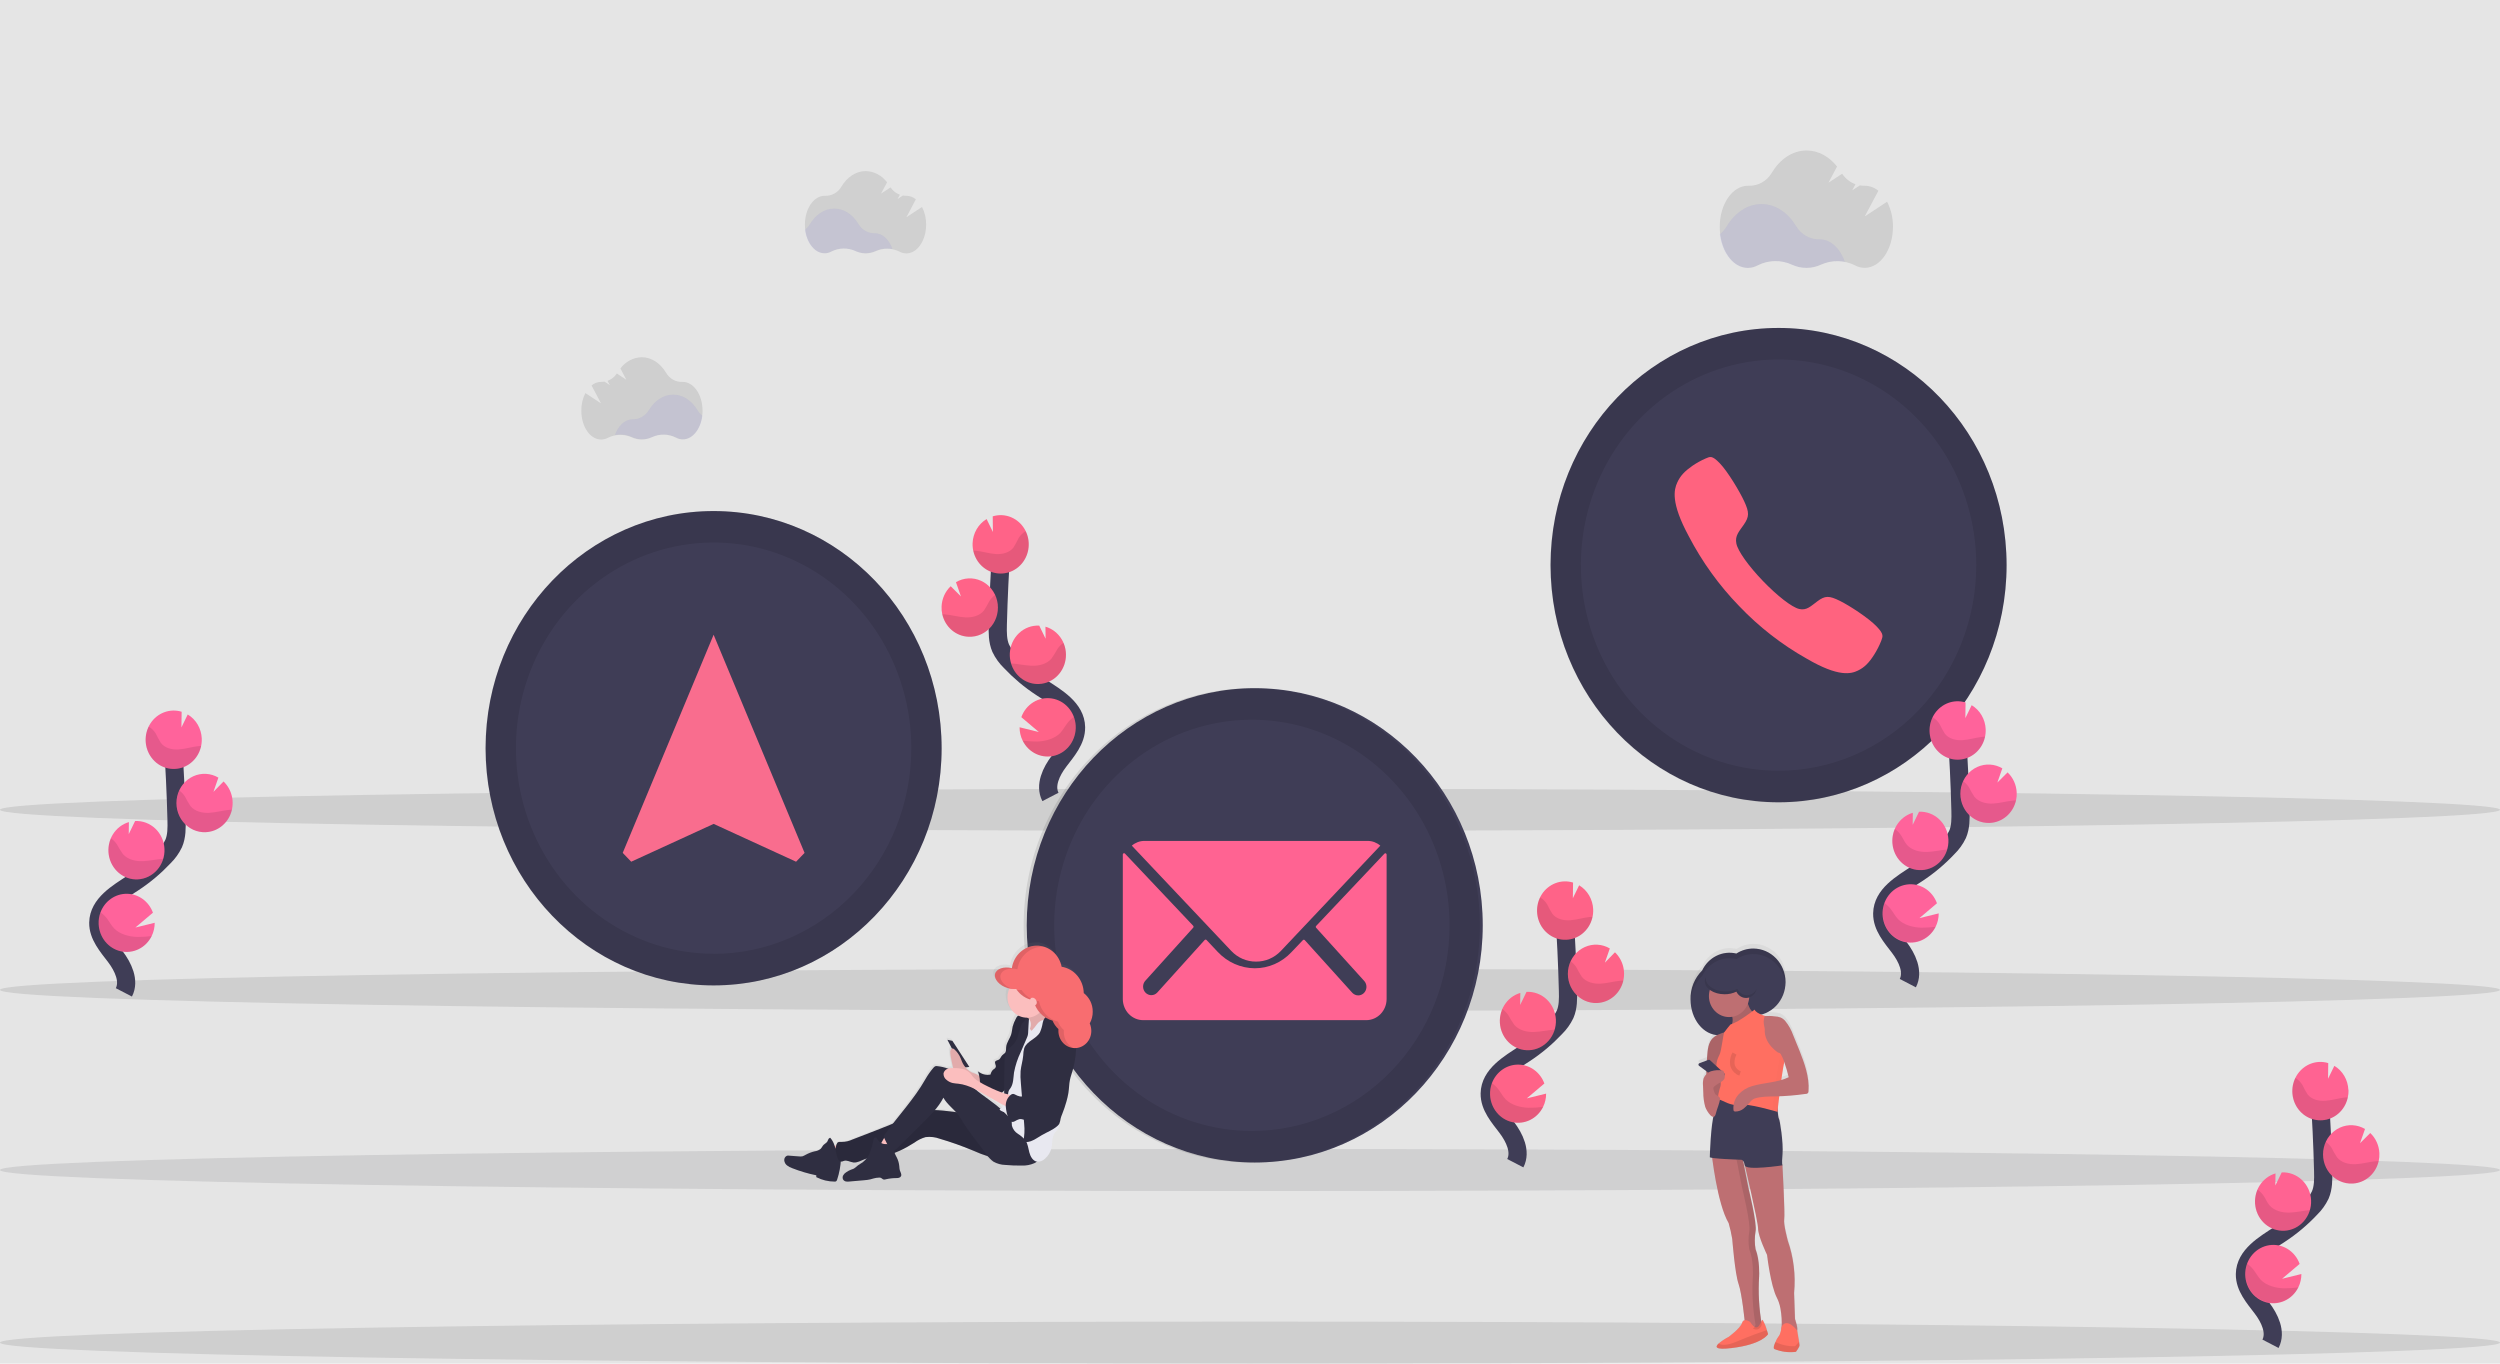 <svg width="550" height="300" viewBox="0 0 550 300" fill="none" xmlns="http://www.w3.org/2000/svg">
<rect width="550" height="300" fill="#E5E5E5"/>
<g id="contact">
<g id="undraw_contact_us_15o2 1">
<path id="Vector" opacity="0.1" d="M275 262.026C426.878 262.026 550 259.956 550 257.402C550 254.847 426.878 252.777 275 252.777C123.122 252.777 0 254.847 0 257.402C0 259.956 123.122 262.026 275 262.026Z" fill="#0D0D17"/>
<path id="Vector_2" opacity="0.1" d="M275 300C426.878 300 550 297.929 550 295.375C550 292.821 426.878 290.751 275 290.751C123.122 290.751 0 292.821 0 295.375C0 297.929 123.122 300 275 300Z" fill="black"/>
<path id="Vector_3" opacity="0.1" d="M275 182.775C426.878 182.775 550 180.704 550 178.15C550 175.596 426.878 173.525 275 173.525C123.122 173.525 0 175.596 0 178.15C0 180.704 123.122 182.775 275 182.775Z" fill="black"/>
<path id="Vector_4" opacity="0.1" d="M275 222.398C426.878 222.398 550 220.327 550 217.773C550 215.219 426.878 213.149 275 213.149C123.122 213.149 0 215.219 0 217.773C0 220.327 123.122 222.398 275 222.398Z" fill="black"/>
<path id="Vector_5" opacity="0.1" d="M405.871 57.61C404.079 57.258 402.228 57.469 400.552 58.216C399.546 58.682 398.456 58.923 397.355 58.923C396.254 58.923 395.164 58.682 394.158 58.216C392.968 57.672 391.678 57.404 390.379 57.431C389.079 57.457 387.8 57.776 386.631 58.367C385.965 58.735 385.222 58.929 384.468 58.931C381.417 58.931 378.883 55.736 378.356 51.524C378.956 51.059 379.467 50.48 379.861 49.817C381.648 46.821 384.413 44.895 387.524 44.895C390.636 44.895 393.365 46.795 395.152 49.76C395.684 50.656 396.43 51.393 397.317 51.9C398.205 52.406 399.203 52.666 400.215 52.652H400.296C402.75 52.626 404.852 54.651 405.871 57.61Z" fill="#6C63FF"/>
<path id="Vector_6" opacity="0.1" d="M415.16 44.378L410.232 47.625L413.243 41.967C412.395 41.265 411.346 40.877 410.262 40.865H410.182C409.845 40.87 409.51 40.844 409.178 40.787L407.482 41.889L408.199 40.531C407.014 40.105 405.989 39.297 405.274 38.224L402.263 40.197L404.15 36.627C402.403 34.445 400.045 33.109 397.455 33.109C394.344 33.109 391.579 35.03 389.787 38.026C389.259 38.922 388.513 39.656 387.623 40.155C386.734 40.654 385.734 40.899 384.724 40.865H384.558C381.126 40.865 378.346 44.911 378.346 49.901C378.346 54.891 381.126 58.941 384.558 58.941C385.312 58.936 386.054 58.743 386.721 58.378C387.89 57.785 389.169 57.464 390.468 57.437C391.768 57.41 393.058 57.678 394.249 58.221C395.254 58.691 396.343 58.933 397.445 58.933C398.547 58.933 399.637 58.691 400.642 58.221C401.823 57.69 403.1 57.429 404.386 57.455C405.673 57.481 406.939 57.794 408.099 58.373C408.759 58.732 409.492 58.921 410.237 58.926C413.669 58.926 416.449 54.875 416.449 49.885C416.47 47.966 416.027 46.072 415.16 44.378V44.378Z" fill="black"/>
<path id="Vector_7" opacity="0.1" d="M196.344 54.786C195.088 54.54 193.79 54.687 192.615 55.209C191.912 55.536 191.15 55.705 190.38 55.705C189.609 55.705 188.848 55.536 188.144 55.209C187.312 54.829 186.41 54.642 185.5 54.661C184.591 54.68 183.697 54.904 182.88 55.319C182.415 55.571 181.899 55.705 181.375 55.71C179.242 55.71 177.465 53.476 177.094 50.527C177.52 50.203 177.882 49.797 178.163 49.332C179.412 47.244 181.349 45.887 183.527 45.887C185.705 45.887 187.617 47.218 188.867 49.29C189.24 49.917 189.763 50.434 190.384 50.788C191.006 51.143 191.706 51.325 192.415 51.315H192.47C194.156 51.305 195.626 52.725 196.344 54.786Z" fill="#6C63FF"/>
<path id="Vector_8" opacity="0.1" d="M202.843 45.532L199.395 47.808L201.488 43.846C200.896 43.353 200.163 43.081 199.405 43.073H199.345C199.106 43.078 198.868 43.059 198.632 43.016L197.463 43.788L197.965 42.839C197.136 42.539 196.42 41.974 195.917 41.226L193.825 42.604L195.15 40.109C194.593 39.361 193.884 38.752 193.073 38.325C192.263 37.898 191.371 37.664 190.463 37.64C188.285 37.64 186.348 38.986 185.098 41.085C184.728 41.712 184.205 42.226 183.581 42.576C182.958 42.925 182.258 43.097 181.55 43.073H181.435C179.031 43.073 177.084 45.903 177.084 49.4C177.084 52.897 179.031 55.726 181.435 55.726C181.96 55.722 182.476 55.586 182.94 55.329C183.757 54.917 184.651 54.694 185.559 54.676C186.467 54.658 187.368 54.845 188.199 55.225C188.907 55.561 189.675 55.739 190.453 55.747C191.218 55.745 191.975 55.578 192.676 55.256C193.502 54.884 194.396 54.701 195.296 54.719C196.196 54.737 197.083 54.956 197.895 55.361C198.359 55.614 198.876 55.746 199.4 55.747C201.799 55.747 203.746 52.913 203.746 49.421C203.766 48.066 203.455 46.728 202.843 45.532Z" fill="#111113"/>
<path id="Vector_9" opacity="0.1" d="M135.287 95.715C136.541 95.468 137.837 95.615 139.01 96.137C139.715 96.464 140.477 96.633 141.249 96.633C142.02 96.633 142.782 96.464 143.487 96.137C144.319 95.758 145.221 95.57 146.13 95.588C147.039 95.606 147.933 95.829 148.751 96.242C149.214 96.499 149.731 96.635 150.256 96.638C152.389 96.638 154.166 94.399 154.532 91.45C154.107 91.127 153.745 90.721 153.468 90.255C152.213 88.167 150.276 86.815 148.104 86.815C145.931 86.815 144.014 88.141 142.759 90.218C142.386 90.845 141.864 91.36 141.244 91.715C140.623 92.07 139.924 92.252 139.216 92.243H139.161C137.47 92.254 135.994 93.668 135.287 95.715Z" fill="#6C63FF"/>
<path id="Vector_10" opacity="0.1" d="M128.783 86.476L132.236 88.751L130.138 84.795C130.731 84.301 131.466 84.027 132.226 84.017H132.281C132.521 84.021 132.761 84.003 132.999 83.965L134.168 84.732L133.666 83.787C134.493 83.487 135.208 82.922 135.708 82.174L137.801 83.553L136.496 81.052C137.053 80.306 137.762 79.697 138.573 79.271C139.384 78.845 140.275 78.612 141.183 78.589C143.356 78.589 145.298 79.935 146.548 82.034C146.918 82.66 147.44 83.174 148.062 83.523C148.684 83.873 149.384 84.045 150.091 84.022H150.211C152.61 84.022 154.557 86.857 154.557 90.349C154.557 93.841 152.61 96.675 150.211 96.675C149.686 96.673 149.17 96.538 148.706 96.284C147.889 95.869 146.994 95.644 146.085 95.625C145.176 95.606 144.274 95.794 143.442 96.174C142.737 96.513 141.97 96.691 141.193 96.696C140.426 96.695 139.667 96.528 138.965 96.205C138.14 95.833 137.247 95.65 136.347 95.668C135.448 95.686 134.563 95.905 133.751 96.31C133.287 96.563 132.77 96.695 132.246 96.696C129.842 96.696 127.895 93.867 127.895 90.37C127.872 89.014 128.177 87.675 128.783 86.476V86.476Z" fill="black"/>
<path id="Vector_11" d="M333.367 255.904C334.677 253.377 333.192 250.287 331.485 248.037C329.779 245.788 327.692 243.444 327.737 240.578C327.802 236.46 332.007 234.022 335.364 231.84C337.858 230.214 340.157 228.287 342.214 226.099C343.075 225.256 343.787 224.263 344.317 223.165C345.015 221.558 344.995 219.72 344.949 217.945C344.805 212.068 344.526 206.194 344.111 200.324" stroke="#3F3D56" stroke-width="4" stroke-miterlimit="10"/>
<path id="Vector_12" d="M350.5 200.031C350.451 198.955 350.143 197.908 349.604 196.988C349.064 196.067 348.311 195.303 347.413 194.765L346.028 197.609L346.073 194.164C344.817 193.78 343.476 193.82 342.244 194.28C341.011 194.739 339.951 195.595 339.216 196.722C338.481 197.849 338.109 199.19 338.155 200.551C338.2 201.912 338.66 203.223 339.469 204.295C340.277 205.366 341.392 206.143 342.652 206.513C343.912 206.882 345.253 206.826 346.48 206.351C347.708 205.877 348.759 205.009 349.481 203.873C350.203 202.737 350.56 201.392 350.5 200.031V200.031Z" fill="#FF6388"/>
<path id="Vector_13" d="M339.479 243.522C338.858 244.779 337.856 245.787 336.628 246.391C335.4 246.995 334.015 247.162 332.687 246.864C331.359 246.567 330.162 245.823 329.282 244.747C328.402 243.671 327.887 242.323 327.817 240.912C327.771 240.023 327.908 239.133 328.218 238.303C328.673 237.092 329.471 236.052 330.505 235.322C331.539 234.592 332.762 234.205 334.012 234.212C335.262 234.22 336.48 234.621 337.507 235.363C338.533 236.106 339.319 237.154 339.761 238.37L335.901 241.638L340.147 240.594C340.152 241.611 339.923 242.615 339.479 243.522V243.522Z" fill="#FF6388"/>
<path id="Vector_14" d="M336.428 231.047C334.912 231.121 333.423 230.613 332.245 229.618C331.066 228.623 330.281 227.212 330.039 225.653C329.797 224.095 330.115 222.498 330.933 221.168C331.75 219.838 333.01 218.867 334.471 218.441L334.436 221.088L335.836 218.206C337.473 218.127 339.074 218.727 340.285 219.875C341.497 221.022 342.221 222.624 342.297 224.327C342.374 226.029 341.797 227.694 340.693 228.954C339.59 230.215 338.05 230.967 336.413 231.047H336.428Z" fill="#FF6388"/>
<path id="Vector_15" d="M351.428 220.665C350.47 220.716 349.514 220.535 348.635 220.136C347.756 219.736 346.979 219.129 346.365 218.363C345.751 217.597 345.316 216.693 345.096 215.722C344.876 214.751 344.877 213.74 345.098 212.769C345.318 211.798 345.753 210.894 346.368 210.129C346.983 209.363 347.761 208.757 348.64 208.358C349.519 207.959 350.475 207.779 351.433 207.831C352.391 207.884 353.324 208.167 354.158 208.66L353.069 211.791L355.292 209.505C356.191 210.363 356.826 211.478 357.117 212.71C357.408 213.942 357.341 215.237 356.926 216.43C356.51 217.623 355.764 218.661 354.783 219.414C353.801 220.167 352.626 220.6 351.408 220.66L351.428 220.665Z" fill="#FF6388"/>
<path id="Vector_16" opacity="0.1" d="M349.667 201.743C348.241 201.905 346.856 202.365 345.421 202.459C343.986 202.552 342.41 202.192 341.517 201.039C341.097 200.367 340.715 199.669 340.373 198.951C339.983 198.317 339.448 197.794 338.817 197.427C338.417 198.241 338.189 199.135 338.148 200.048C338.107 200.961 338.254 201.873 338.579 202.723C338.904 203.572 339.399 204.34 340.032 204.975C340.665 205.609 341.421 206.096 342.249 206.402C343.077 206.709 343.959 206.828 344.835 206.751C345.711 206.675 346.561 206.405 347.329 205.96C348.096 205.514 348.764 204.903 349.286 204.168C349.809 203.433 350.175 202.59 350.359 201.696C350.133 201.702 349.897 201.717 349.667 201.743Z" fill="black"/>
<path id="Vector_17" opacity="0.1" d="M351.428 220.665C350.363 220.717 349.303 220.482 348.351 219.982C347.399 219.482 346.588 218.734 345.996 217.812C345.405 216.889 345.053 215.822 344.975 214.716C344.897 213.61 345.096 212.502 345.552 211.499C346.041 211.843 346.462 212.283 346.791 212.794C347.16 213.525 347.569 214.235 348.016 214.918C348.979 216.092 350.625 216.484 352.115 216.406C353.606 216.327 355.046 215.884 356.531 215.753C356.737 215.753 356.943 215.722 357.154 215.717C356.846 217.077 356.121 218.296 355.088 219.189C354.055 220.082 352.77 220.6 351.428 220.665V220.665Z" fill="black"/>
<path id="Vector_18" opacity="0.1" d="M336.428 231.047C335.374 231.098 334.325 230.868 333.381 230.378C332.437 229.888 331.629 229.154 331.034 228.247C330.44 227.34 330.079 226.29 329.986 225.196C329.893 224.103 330.07 223.003 330.502 222.001C331.011 222.35 331.455 222.792 331.812 223.306C332.216 224.055 332.664 224.779 333.151 225.472C334.19 226.678 335.947 227.106 337.522 227.038C339.098 226.97 340.533 226.616 342.039 226.516C341.664 227.779 340.925 228.892 339.921 229.702C338.917 230.513 337.698 230.983 336.428 231.047Z" fill="black"/>
<path id="Vector_19" opacity="0.1" d="M339.48 243.522C338.858 244.779 337.856 245.787 336.628 246.391C335.4 246.995 334.015 247.162 332.687 246.864C331.359 246.567 330.162 245.823 329.282 244.747C328.402 243.671 327.887 242.323 327.817 240.912C327.771 240.023 327.908 239.133 328.218 238.303C328.727 238.65 329.184 239.074 329.573 239.561C330.161 240.302 330.547 241.126 331.229 241.842C332.489 243.131 334.531 243.663 336.343 243.71C337.391 243.714 338.439 243.651 339.48 243.522V243.522Z" fill="black"/>
<path id="Vector_20" d="M27.254 218.321C28.564 215.795 27.078 212.705 25.372 210.455C23.666 208.205 21.578 205.851 21.624 202.996C21.689 198.878 25.894 196.44 29.251 194.258C31.744 192.632 34.044 190.705 36.101 188.517C36.962 187.674 37.673 186.681 38.204 185.583C38.901 183.975 38.881 182.138 38.836 180.363C38.689 174.486 38.41 168.612 37.998 162.741" stroke="#3F3D56" stroke-width="4" stroke-miterlimit="10"/>
<path id="Vector_21" d="M44.386 162.449C44.338 161.372 44.03 160.326 43.491 159.405C42.951 158.485 42.198 157.721 41.3 157.182L39.915 160.027L39.96 156.582C38.704 156.197 37.363 156.238 36.13 156.698C34.898 157.157 33.838 158.012 33.103 159.14C32.368 160.267 31.996 161.608 32.042 162.969C32.087 164.33 32.547 165.641 33.356 166.713C34.164 167.784 35.279 168.561 36.539 168.93C37.799 169.3 39.14 169.244 40.367 168.769C41.595 168.295 42.645 167.427 43.368 166.291C44.09 165.155 44.447 163.81 44.386 162.449Z" fill="#FF639B"/>
<path id="Vector_22" d="M33.366 205.94C32.745 207.196 31.743 208.205 30.515 208.809C29.287 209.413 27.902 209.579 26.574 209.282C25.246 208.985 24.049 208.241 23.169 207.165C22.288 206.089 21.774 204.741 21.704 203.33C21.658 202.44 21.795 201.551 22.105 200.72C22.56 199.509 23.358 198.47 24.392 197.74C25.426 197.01 26.649 196.623 27.899 196.63C29.149 196.638 30.367 197.039 31.393 197.781C32.42 198.523 33.206 199.572 33.647 200.788L29.788 204.056L34.034 203.012C34.039 204.029 33.81 205.033 33.366 205.94V205.94Z" fill="#FF639B"/>
<path id="Vector_23" d="M30.315 193.465C28.799 193.539 27.31 193.03 26.131 192.035C24.953 191.041 24.168 189.629 23.926 188.071C23.684 186.512 24.002 184.916 24.82 183.586C25.637 182.256 26.897 181.285 28.358 180.859L28.323 183.506L29.723 180.624C30.534 180.585 31.344 180.712 32.107 180.998C32.87 181.284 33.572 181.724 34.172 182.293C34.772 182.861 35.259 183.547 35.604 184.31C35.949 185.074 36.146 185.901 36.184 186.744C36.222 187.588 36.1 188.43 35.825 189.224C35.55 190.018 35.127 190.748 34.58 191.372C34.034 191.996 33.375 192.502 32.64 192.861C31.906 193.22 31.111 193.425 30.3 193.465H30.315Z" fill="#FF639B"/>
<path id="Vector_24" d="M45.315 183.083C44.357 183.134 43.401 182.953 42.522 182.554C41.643 182.154 40.866 181.547 40.252 180.781C39.638 180.015 39.203 179.111 38.983 178.14C38.763 177.169 38.764 176.158 38.984 175.187C39.205 174.216 39.64 173.312 40.255 172.546C40.87 171.781 41.648 171.175 42.527 170.776C43.406 170.377 44.362 170.197 45.32 170.249C46.278 170.301 47.211 170.585 48.045 171.077L46.956 174.209L49.179 171.923C50.078 172.78 50.713 173.896 51.004 175.128C51.294 176.36 51.228 177.654 50.812 178.847C50.397 180.04 49.651 181.079 48.669 181.831C47.687 182.584 46.513 183.018 45.295 183.078L45.315 183.083Z" fill="#FF639B"/>
<path id="Vector_25" opacity="0.1" d="M43.553 164.161C42.128 164.323 40.743 164.782 39.308 164.876C37.873 164.97 36.297 164.61 35.404 163.457C34.984 162.784 34.602 162.087 34.26 161.369C33.87 160.735 33.335 160.212 32.704 159.844C32.304 160.659 32.076 161.552 32.035 162.466C31.994 163.379 32.141 164.291 32.466 165.141C32.791 165.99 33.286 166.758 33.919 167.392C34.552 168.027 35.308 168.514 36.136 168.82C36.964 169.126 37.846 169.245 38.722 169.169C39.598 169.093 40.448 168.823 41.215 168.377C41.983 167.932 42.651 167.321 43.173 166.586C43.696 165.851 44.061 165.008 44.246 164.114C44.02 164.119 43.784 164.135 43.553 164.161Z" fill="black"/>
<path id="Vector_26" opacity="0.1" d="M45.315 183.083C44.25 183.135 43.19 182.9 42.238 182.4C41.286 181.9 40.475 181.152 39.883 180.229C39.291 179.307 38.94 178.24 38.862 177.134C38.784 176.028 38.982 174.92 39.438 173.917C39.928 174.261 40.349 174.701 40.678 175.211C41.047 175.943 41.456 176.652 41.902 177.336C42.866 178.51 44.512 178.902 46.002 178.823C47.493 178.745 48.933 178.301 50.418 178.171C50.624 178.171 50.83 178.14 51.041 178.134C50.733 179.495 50.008 180.714 48.975 181.606C47.941 182.499 46.657 183.018 45.315 183.083Z" fill="black"/>
<path id="Vector_27" opacity="0.1" d="M30.315 193.465C29.261 193.516 28.212 193.286 27.268 192.796C26.323 192.306 25.516 191.572 24.921 190.665C24.327 189.758 23.966 188.708 23.873 187.614C23.78 186.521 23.957 185.421 24.389 184.419C24.898 184.768 25.342 185.21 25.698 185.724C26.103 186.473 26.55 187.197 27.038 187.89C28.077 189.096 29.834 189.524 31.409 189.456C32.985 189.388 34.42 189.033 35.926 188.934C35.551 190.197 34.812 191.31 33.808 192.12C32.804 192.931 31.584 193.4 30.315 193.465Z" fill="black"/>
<path id="Vector_28" opacity="0.1" d="M33.366 205.94C32.745 207.196 31.743 208.205 30.515 208.809C29.287 209.413 27.902 209.579 26.574 209.282C25.246 208.985 24.049 208.241 23.169 207.165C22.288 206.089 21.774 204.741 21.704 203.33C21.658 202.44 21.795 201.551 22.105 200.72C22.614 201.068 23.071 201.492 23.46 201.978C24.047 202.72 24.434 203.544 25.116 204.259C26.376 205.549 28.418 206.081 30.23 206.128C31.278 206.131 32.325 206.069 33.366 205.94V205.94Z" fill="black"/>
<path id="Vector_29" d="M231.1 175.326C229.791 172.805 231.276 169.715 232.987 167.465C234.698 165.216 236.776 162.872 236.731 160.006C236.671 155.883 232.465 153.45 229.103 151.268C226.611 149.643 224.313 147.716 222.258 145.527C221.394 144.689 220.68 143.697 220.151 142.598C219.458 140.986 219.478 139.153 219.518 137.379C219.669 131.501 219.948 125.627 220.356 119.757" stroke="#3F3D56" stroke-width="4" stroke-miterlimit="10"/>
<path id="Vector_30" d="M213.973 119.459C214.021 118.383 214.328 117.336 214.866 116.416C215.405 115.496 216.157 114.731 217.054 114.193L218.439 117.037L218.399 113.592C219.059 113.393 219.745 113.307 220.432 113.336C221.652 113.396 222.828 113.83 223.811 114.584C224.794 115.338 225.54 116.379 225.955 117.574C226.369 118.77 226.434 120.066 226.14 121.299C225.847 122.533 225.208 123.648 224.305 124.504C223.402 125.36 222.276 125.918 221.068 126.108C219.86 126.298 218.625 126.112 217.519 125.572C216.413 125.032 215.486 124.163 214.855 123.075C214.224 121.987 213.917 120.729 213.973 119.459V119.459Z" fill="#FF6388"/>
<path id="Vector_31" d="M224.988 162.95C225.636 164.262 226.697 165.301 227.994 165.895C229.292 166.489 230.746 166.601 232.113 166.212C233.48 165.823 234.677 164.957 235.503 163.759C236.329 162.561 236.734 161.104 236.65 159.632C236.565 158.161 235.997 156.764 235.04 155.676C234.083 154.589 232.796 153.877 231.394 153.659C229.993 153.442 228.561 153.732 227.341 154.482C226.121 155.232 225.185 156.395 224.692 157.777L228.551 161.045L224.306 160.001C224.302 161.027 224.536 162.038 224.988 162.95V162.95Z" fill="#FF6388"/>
<path id="Vector_32" d="M228.039 150.475C229.556 150.551 231.046 150.043 232.226 149.049C233.405 148.054 234.191 146.643 234.434 145.084C234.677 143.525 234.359 141.928 233.541 140.597C232.724 139.266 231.463 138.295 230.001 137.869L230.031 140.516L228.631 137.634C226.995 137.551 225.394 138.147 224.18 139.291C222.966 140.435 222.238 142.034 222.158 143.736C222.123 144.478 222.213 145.22 222.424 145.929C222.794 147.197 223.533 148.314 224.538 149.128C225.544 149.942 226.767 150.413 228.039 150.475V150.475Z" fill="#FF6388"/>
<path id="Vector_33" d="M213.045 140.082C214.002 140.133 214.958 139.951 215.837 139.551C216.715 139.151 217.492 138.544 218.105 137.778C218.719 137.011 219.153 136.107 219.372 135.136C219.592 134.165 219.591 133.154 219.37 132.184C219.149 131.213 218.714 130.31 218.099 129.544C217.484 128.779 216.706 128.173 215.827 127.775C214.948 127.376 213.992 127.196 213.034 127.249C212.076 127.301 211.144 127.585 210.31 128.077L211.404 131.209L209.156 128.97C208.556 129.535 208.07 130.218 207.725 130.979C207.381 131.741 207.185 132.566 207.148 133.406C207.118 134.001 207.171 134.597 207.304 135.176C207.619 136.531 208.349 137.743 209.385 138.628C210.421 139.514 211.705 140.024 213.045 140.082Z" fill="#FF6388"/>
<path id="Vector_34" opacity="0.1" d="M214.806 121.171C216.231 121.333 217.616 121.792 219.047 121.886C220.477 121.98 222.057 121.62 222.956 120.467C223.374 119.794 223.755 119.097 224.095 118.379C224.487 117.745 225.023 117.222 225.656 116.855C226.056 117.669 226.285 118.563 226.326 119.477C226.367 120.391 226.221 121.304 225.896 122.154C225.571 123.004 225.075 123.772 224.442 124.407C223.808 125.042 223.052 125.528 222.223 125.835C221.394 126.141 220.512 126.259 219.636 126.183C218.759 126.106 217.909 125.835 217.141 125.388C216.373 124.942 215.706 124.33 215.184 123.594C214.662 122.858 214.297 122.014 214.114 121.119C214.339 121.124 214.57 121.145 214.806 121.171Z" fill="black"/>
<path id="Vector_35" opacity="0.1" d="M213.045 140.082C214.109 140.133 215.169 139.897 216.12 139.397C217.071 138.896 217.881 138.149 218.472 137.226C219.064 136.304 219.416 135.238 219.494 134.133C219.573 133.027 219.375 131.919 218.921 130.917C218.43 131.261 218.007 131.7 217.677 132.211C217.307 132.943 216.899 133.652 216.452 134.336C215.494 135.51 213.848 135.901 212.357 135.823C210.867 135.745 209.427 135.301 207.941 135.171C207.735 135.171 207.525 135.139 207.319 135.134C207.626 136.495 208.351 137.714 209.384 138.607C210.417 139.5 211.703 140.018 213.045 140.082V140.082Z" fill="black"/>
<path id="Vector_36" opacity="0.1" d="M228.039 150.475C229.094 150.528 230.144 150.298 231.089 149.809C232.034 149.319 232.842 148.585 233.437 147.678C234.032 146.77 234.392 145.719 234.485 144.625C234.578 143.531 234.399 142.431 233.966 141.429C233.457 141.777 233.015 142.219 232.661 142.734C232.256 143.483 231.809 144.207 231.321 144.9C230.277 146.106 228.526 146.534 226.945 146.466C225.365 146.398 223.934 146.043 222.429 145.944C222.802 147.209 223.541 148.322 224.545 149.133C225.549 149.944 226.769 150.413 228.039 150.475V150.475Z" fill="black"/>
<path id="Vector_37" opacity="0.1" d="M224.988 162.95C225.713 164.404 226.945 165.515 228.431 166.056C229.918 166.597 231.547 166.527 232.985 165.861C234.424 165.194 235.563 163.982 236.171 162.47C236.778 160.959 236.808 159.264 236.254 157.73C235.743 158.075 235.286 158.499 234.899 158.988C234.312 159.73 233.896 160.554 233.243 161.269C231.979 162.559 229.941 163.091 228.125 163.138C227.076 163.139 226.029 163.076 224.988 162.95V162.95Z" fill="black"/>
<path id="Vector_38" d="M391.288 176.501C418.992 176.501 441.45 153.14 441.45 124.324C441.45 95.508 418.992 72.147 391.288 72.147C363.584 72.147 341.125 95.508 341.125 124.324C341.125 153.14 363.584 176.501 391.288 176.501Z" fill="#3F3D56"/>
<path id="Vector_39" d="M412.821 137.781C411.075 135.964 406.875 133.224 404.792 132.201C402.388 131 401.505 131.021 399.804 132.3C398.389 133.344 397.47 134.351 395.844 133.981C394.219 133.61 390.997 131.084 387.88 127.853C384.764 124.622 382.345 121.291 381.999 119.574C381.653 117.857 382.606 116.922 383.62 115.45C384.844 113.681 384.88 112.762 383.715 110.262C382.712 108.096 380.107 103.737 378.346 101.91C376.584 100.084 376.203 100.485 375.239 100.866C374.248 101.299 373.296 101.823 372.394 102.432C370.648 103.649 369.669 104.661 368.982 106.185C368.294 107.71 367.516 110.539 371.516 117.946C374.466 123.612 378.203 128.795 382.606 133.328V133.328C386.979 137.918 391.979 141.812 397.445 144.885C404.561 149.06 407.286 148.231 408.751 147.521C410.217 146.811 411.19 145.803 412.354 143.971C412.942 143.034 413.445 142.044 413.86 141.012C414.191 140.009 414.583 139.602 412.821 137.781Z" fill="#FF637F"/>
<path id="Vector_40" opacity="0.1" d="M391.288 72.153C381.361 72.147 371.655 75.205 363.399 80.939C355.142 86.672 348.706 94.824 344.905 104.363C341.104 113.902 340.108 124.399 342.043 134.527C343.979 144.655 348.759 153.958 355.778 161.259C362.798 168.561 371.742 173.533 381.479 175.546C391.216 177.559 401.308 176.523 410.478 172.569C419.649 168.615 427.486 161.921 432.998 153.333C438.511 144.745 441.45 134.65 441.445 124.324C441.439 110.489 436.152 97.224 426.747 87.441C417.342 77.658 404.588 72.159 391.288 72.153V72.153ZM391.288 169.564C382.686 169.564 374.277 166.91 367.124 161.939C359.972 156.968 354.397 149.903 351.105 141.636C347.814 133.37 346.952 124.274 348.63 115.498C350.309 106.723 354.451 98.662 360.534 92.335C366.616 86.008 374.366 81.699 382.803 79.954C391.24 78.208 399.985 79.104 407.932 82.528C415.879 85.952 422.672 91.751 427.451 99.19C432.23 106.63 434.781 115.377 434.781 124.324C434.781 130.265 433.656 136.148 431.47 141.636C429.285 147.125 426.081 152.112 422.042 156.313C418.003 160.514 413.209 163.846 407.932 166.12C402.655 168.393 396.999 169.564 391.288 169.564Z" fill="black"/>
<path id="Vector_41" d="M276.044 255.752C303.748 255.752 326.206 232.392 326.206 203.576C326.206 174.759 303.748 151.399 276.044 151.399C248.34 151.399 225.881 174.759 225.881 203.576C225.881 232.392 248.34 255.752 276.044 255.752Z" fill="#3F3D56"/>
<path id="Vector_42" d="M304.573 187.812L289.553 203.706C289.527 203.732 289.506 203.764 289.491 203.799C289.477 203.834 289.469 203.872 289.469 203.91C289.469 203.948 289.477 203.985 289.491 204.02C289.506 204.055 289.527 204.087 289.553 204.113L300.091 215.769C300.343 216.033 300.515 216.369 300.584 216.734C300.653 217.099 300.618 217.478 300.481 217.822C300.344 218.166 300.113 218.46 299.816 218.668C299.519 218.876 299.17 218.987 298.812 218.989C298.33 218.988 297.868 218.79 297.527 218.436L287.044 206.822C286.99 206.767 286.918 206.737 286.843 206.737C286.768 206.737 286.696 206.767 286.642 206.822L284.088 209.505C283.042 210.618 281.793 211.501 280.414 212.105C279.036 212.708 277.555 213.018 276.059 213.018C274.535 213.011 273.027 212.688 271.624 212.067C270.222 211.447 268.952 210.542 267.889 209.406L265.435 206.796C265.382 206.741 265.31 206.711 265.234 206.711C265.159 206.711 265.087 206.741 265.034 206.796L254.576 218.384C254.407 218.559 254.208 218.698 253.988 218.793C253.768 218.888 253.532 218.937 253.294 218.937C253.055 218.937 252.82 218.888 252.6 218.793C252.38 218.698 252.18 218.559 252.011 218.384C251.842 218.209 251.708 218.002 251.616 217.773C251.525 217.544 251.478 217.298 251.478 217.05C251.478 216.802 251.525 216.557 251.616 216.328C251.708 216.099 251.842 215.891 252.011 215.717L262.51 204.087C262.556 204.03 262.582 203.958 262.582 203.883C262.582 203.809 262.556 203.737 262.51 203.68L247.49 187.786C247.451 187.745 247.402 187.718 247.348 187.707C247.295 187.696 247.239 187.701 247.188 187.723C247.138 187.745 247.095 187.782 247.064 187.829C247.034 187.877 247.018 187.932 247.018 187.989V219.793C247.022 221.023 247.493 222.201 248.329 223.07C249.165 223.939 250.297 224.43 251.479 224.434H300.593C301.775 224.43 302.908 223.939 303.743 223.07C304.579 222.201 305.05 221.023 305.054 219.793V188.015C305.057 187.956 305.042 187.898 305.011 187.848C304.98 187.798 304.935 187.759 304.883 187.737C304.83 187.715 304.772 187.71 304.716 187.723C304.661 187.737 304.611 187.768 304.573 187.812V187.812Z" fill="#FF6392"/>
<path id="Vector_43" d="M276.314 211.553C277.332 211.563 278.342 211.361 279.284 210.957C280.225 210.554 281.079 209.957 281.794 209.204L303.669 186.044C302.892 185.375 301.917 185.006 300.909 185H251.76C250.751 185.003 249.775 185.373 249 186.044L270.88 209.204C271.589 209.953 272.435 210.547 273.368 210.951C274.302 211.354 275.304 211.559 276.314 211.553V211.553Z" fill="#FF6392"/>
<path id="Vector_44" opacity="0.1" d="M275.412 151.404C265.484 151.399 255.778 154.457 247.522 160.19C239.266 165.924 232.83 174.076 229.029 183.614C225.227 193.153 224.231 203.651 226.167 213.778C228.102 223.906 232.882 233.209 239.902 240.511C246.922 247.812 255.866 252.784 265.602 254.797C275.339 256.811 285.431 255.775 294.602 251.821C303.773 247.867 311.61 241.173 317.122 232.585C322.634 223.997 325.574 213.901 325.569 203.576C325.562 189.741 320.276 176.475 310.871 166.692C301.466 156.91 288.712 151.411 275.412 151.404ZM275.412 248.815C266.809 248.815 258.4 246.162 251.248 241.191C244.096 236.22 238.521 229.154 235.229 220.888C231.937 212.622 231.076 203.525 232.754 194.75C234.432 185.974 238.575 177.913 244.657 171.586C250.74 165.259 258.49 160.951 266.926 159.205C275.363 157.46 284.108 158.356 292.056 161.78C300.003 165.204 306.796 171.002 311.575 178.442C316.354 185.881 318.905 194.628 318.905 203.576C318.905 215.574 314.322 227.081 306.166 235.565C298.009 244.049 286.947 248.815 275.412 248.815Z" fill="black"/>
<path id="Vector_45" d="M156.996 216.787C184.7 216.787 207.158 193.426 207.158 164.61C207.158 135.794 184.7 112.433 156.996 112.433C129.292 112.433 106.833 135.794 106.833 164.61C106.833 193.426 129.292 216.787 156.996 216.787Z" fill="#3F3D56"/>
<path id="Vector_46" d="M156.996 139.644L136.998 187.634L138.865 189.576L157.001 181.256L175.137 189.576L177.004 187.634L156.996 139.644Z" fill="#F96D8E"/>
<path id="Vector_47" opacity="0.1" d="M156.996 112.418C147.07 112.413 137.365 115.47 129.109 121.202C120.853 126.934 114.417 135.085 110.615 144.622C106.813 154.159 105.816 164.655 107.75 174.783C109.683 184.91 114.46 194.213 121.478 201.515C128.495 208.818 137.436 213.792 147.171 215.808C156.907 217.824 166.998 216.792 176.169 212.842C185.34 208.892 193.179 202.202 198.694 193.617C204.209 185.033 207.153 174.94 207.153 164.615C207.153 150.776 201.87 137.504 192.464 127.715C183.058 117.927 170.301 112.425 156.996 112.418V112.418ZM156.996 209.829C148.393 209.829 139.983 207.175 132.83 202.203C125.677 197.231 120.102 190.164 116.811 181.896C113.52 173.628 112.66 164.53 114.34 155.754C116.021 146.977 120.165 138.917 126.25 132.591C132.336 126.265 140.088 121.958 148.526 120.216C156.965 118.473 165.71 119.373 173.657 122.801C181.604 126.229 188.395 132.031 193.171 139.474C197.947 146.917 200.494 155.667 200.489 164.615C200.488 176.613 195.905 188.118 187.748 196.601C179.592 205.084 168.53 209.85 156.996 209.85V209.829Z" fill="black"/>
<path id="Vector_48" d="M395.905 230.322C395.45 229.166 394.983 228.014 394.505 226.866C394.11 225.746 393.531 224.705 392.793 223.792C392.513 223.463 392.172 223.197 391.79 223.009C391.369 222.847 390.927 222.756 390.48 222.737C389.798 222.648 389.108 222.629 388.422 222.68C388.156 222.596 387.855 222.487 387.559 222.361C389.044 221.956 390.364 221.065 391.326 219.819C392.287 218.574 392.838 217.041 392.899 215.445C392.899 215.341 392.899 215.231 392.899 215.127C392.903 214.15 392.722 213.182 392.366 212.278C392.01 211.374 391.487 210.552 390.826 209.858C390.164 209.165 389.378 208.613 388.512 208.236C387.646 207.858 386.717 207.662 385.778 207.657C384.456 207.655 383.16 208.04 382.039 208.769C380.559 208.42 379.009 208.603 377.642 209.288C376.275 209.974 375.171 211.121 374.512 212.543C373.681 213.37 373.024 214.368 372.583 215.473C372.143 216.579 371.928 217.767 371.953 218.963C371.953 219.073 371.953 219.188 371.953 219.292C372.083 223.348 374.602 226.6 377.784 226.929C377.444 227.088 377.132 227.305 376.86 227.571C375.887 228.547 375.726 230.097 375.621 231.506L375.546 232.55L373.859 233.177C373.806 233.197 373.758 233.231 373.723 233.277C373.687 233.323 373.664 233.379 373.656 233.437C373.648 233.496 373.656 233.556 373.679 233.61C373.701 233.665 373.738 233.711 373.784 233.746L375.395 234.941C375.395 235.04 375.395 235.139 375.395 235.239C375.395 235.338 375.395 235.463 375.425 235.578C375.15 235.83 374.937 236.147 374.803 236.502C374.646 237.05 374.597 237.625 374.657 238.193L374.718 239.649C374.71 240.745 374.853 241.837 375.144 242.891C375.355 243.538 376.268 245.099 376.926 245.109C376.318 247.98 376.158 254.035 376.158 254.035C376.083 254.113 376.293 254.186 376.66 254.249C377.021 257.13 378.2 265.21 380.293 268.765C380.622 269.924 380.885 271.102 381.081 272.294C381.081 272.294 381.678 279.972 382.466 282.253C383.138 284.195 383.67 288.986 383.816 290.375C383.679 290.411 383.555 290.486 383.457 290.591C383.359 290.696 383.29 290.827 383.259 290.97C382.862 292.212 380.293 294.102 380.293 294.102C379.505 294.511 378.762 295.006 378.075 295.579C377.267 296.336 377.297 297.02 380.885 296.592C387.81 295.762 388.995 293.46 388.995 293.46C388.995 293.46 388.884 293.073 388.719 292.572C388.507 291.793 388.202 291.044 387.81 290.343C387.71 290.244 387.609 290.411 387.489 290.672C386.967 287.342 386.808 283.961 387.017 280.593C387.017 280.593 387.213 277.064 386.224 274.575C386.004 273.271 386.004 271.937 386.224 270.634C386.621 268.974 384.644 260.878 384.644 260.878L383.51 254.917C383.664 255.121 383.772 255.358 383.826 255.611L383.856 255.731L383.886 255.904C383.897 255.964 383.925 256.021 383.966 256.065C384.739 259.406 386.857 268.661 386.857 270.018C386.857 271.678 388.834 275.827 388.834 275.827C388.834 275.827 389.622 282.676 391.007 285.369C392.061 287.42 392.086 290.427 392.036 291.753C392.036 291.753 391.8 293.46 391.403 293.872C391.088 294.28 390.836 294.736 390.656 295.224L390.61 295.323C390.61 295.323 390.018 296.571 390.415 296.779C391.923 297.395 393.554 297.608 395.162 297.401C395.162 297.401 395.955 296.357 395.955 295.949C395.938 295.701 395.908 295.453 395.864 295.208C395.719 294.227 395.448 292.682 395.443 292.666C395.609 291.998 394.941 290.14 394.941 290.14L394.74 284.33C395.108 280.397 394.635 276.427 393.355 272.706C393.355 272.706 392.352 268.974 392.568 267.935C392.783 266.896 392.171 255.898 392.171 255.898L392.111 255.742C392.057 254.964 392.077 254.182 392.171 253.409C392.367 250.919 391.579 245.73 391.378 245.527C391.215 244.969 391.12 244.392 391.097 243.809C391.142 243.376 391.278 242.108 391.464 240.531C393.415 240.462 395.361 240.288 397.295 240.009C397.482 240.009 397.661 239.935 397.797 239.801C397.876 239.675 397.916 239.528 397.912 239.378C398.143 236.251 397.044 233.213 395.905 230.322ZM391.925 236.904C392.131 235.416 392.352 233.975 392.573 232.905L392.603 232.999C392.983 234.075 393.301 235.173 393.556 236.288C393.029 236.538 392.484 236.744 391.925 236.904Z" fill="url(#paint0_linear)"/>
<path id="Vector_49" d="M376.554 253.706C376.554 253.706 377.739 264.788 380.303 269.094C380.632 270.239 380.895 271.403 381.091 272.581C381.091 272.581 381.683 280.17 382.471 282.425C383.259 284.68 383.851 290.839 383.851 290.839C383.851 290.839 386.611 294.117 387.599 291.455C386.979 287.938 386.78 284.354 387.007 280.786C387.007 280.786 387.203 277.299 386.219 274.836C385.999 273.548 385.999 272.23 386.219 270.942C386.611 269.297 384.639 261.301 384.639 261.301L383.063 253.299L376.554 253.706Z" fill="#BE6F72"/>
<path id="Vector_50" d="M388.979 293.507C388.979 293.507 387.795 295.762 380.895 296.581C377.312 297.004 377.287 296.331 378.095 295.579C378.78 295.013 379.52 294.523 380.303 294.117C380.303 294.117 382.867 292.275 383.259 291.043C383.65 289.811 385.035 290.839 385.035 290.839C387.007 293.914 387.404 290.015 387.795 290.427C388.188 291.116 388.493 291.854 388.703 292.624C388.869 293.12 388.979 293.507 388.979 293.507Z" fill="#FF6F61"/>
<path id="Vector_51" opacity="0.1" d="M388.979 293.507C388.979 293.507 387.795 295.762 380.895 296.581C377.312 297.004 377.287 296.331 378.095 295.579C378.657 295.949 379.791 296.101 382.074 295.146C385.361 293.747 387.745 292.938 388.703 292.624C388.869 293.12 388.979 293.507 388.979 293.507Z" fill="black"/>
<path id="Vector_52" opacity="0.1" d="M387.007 280.786C387.007 280.786 387.203 277.299 386.219 274.836C385.999 273.548 385.999 272.23 386.219 270.942C386.611 269.297 384.639 261.301 384.639 261.301L383.063 253.299L381.698 253.382L383.259 261.301C383.259 261.301 385.231 269.297 384.839 270.942C384.619 272.23 384.619 273.548 384.839 274.836C385.843 277.299 385.627 280.786 385.627 280.786C385.4 284.354 385.599 287.938 386.219 291.455C386.113 291.789 385.914 292.083 385.647 292.301C386.38 292.645 387.153 292.63 387.599 291.455C386.979 287.938 386.78 284.354 387.007 280.786V280.786Z" fill="black"/>
<path id="Vector_53" d="M385.723 208.68C384.407 208.678 383.117 209.059 381.999 209.782C380.523 209.427 378.976 209.603 377.609 210.281C376.242 210.959 375.136 212.098 374.472 213.514C373.644 214.328 372.989 215.313 372.549 216.407C372.109 217.5 371.894 218.676 371.917 219.861C371.917 224.225 374.743 227.759 378.225 227.759C380.734 227.759 382.932 225.9 383.941 223.212C384.521 223.372 385.118 223.453 385.718 223.452C387.601 223.452 389.407 222.674 390.739 221.289C392.07 219.904 392.818 218.025 392.818 216.066C392.818 214.108 392.07 212.229 390.739 210.844C389.407 209.459 387.601 208.68 385.718 208.68H385.723Z" fill="#3F3D56"/>
<path id="Vector_54" d="M391.544 254.734L392.136 256.373C392.136 256.373 392.728 267.246 392.527 268.274C392.327 269.303 393.32 272.972 393.32 272.972C394.596 276.646 395.067 280.569 394.7 284.456L394.896 290.197C394.896 290.197 395.684 292.452 395.292 292.865C394.901 293.277 391.925 292.499 391.925 292.499C391.925 292.499 392.322 288.193 390.922 285.526C389.521 282.858 388.754 276.088 388.754 276.088C388.754 276.088 386.782 271.986 386.782 270.347C386.782 268.708 383.625 255.371 383.625 255.371L391.544 254.734Z" fill="#BE6F72"/>
<path id="Vector_55" d="M376.158 254.531C376.158 254.531 376.359 247.145 377.162 244.89C377.57 243.836 377.865 242.739 378.04 241.617C378.04 241.617 389.978 243.862 390.967 243.042C390.967 243.042 391.162 245.913 391.363 246.117C391.564 246.32 392.367 251.451 392.151 253.915C391.935 256.379 392.151 256.373 392.151 256.373C392.151 256.373 384.062 257.605 383.866 256.373C383.67 255.141 383.078 255.147 383.078 255.147C383.078 255.147 375.766 254.917 376.158 254.531Z" fill="#3F3D56"/>
<g id="Group" opacity="0.1">
<path id="Vector_56" opacity="0.1" d="M382.667 254.531C382.667 254.531 377.678 254.39 376.173 254.108C376.173 254.374 376.173 254.531 376.173 254.531C375.782 254.938 383.078 255.147 383.078 255.147C383.177 255.156 383.272 255.196 383.349 255.261C383.083 254.531 382.667 254.531 382.667 254.531Z" fill="black"/>
<path id="Vector_57" opacity="0.1" d="M391.348 246.116C391.147 245.913 390.952 243.042 390.952 243.042C390.849 243.108 390.735 243.151 390.615 243.167C390.686 244.034 390.821 245.365 390.952 245.501C391.082 245.636 391.955 250.835 391.74 253.299C391.524 255.763 391.74 255.757 391.74 255.757C391.74 255.757 385.341 256.733 383.791 256.081C383.791 256.17 383.836 256.269 383.851 256.373C384.047 257.605 392.136 256.373 392.136 256.373C392.136 256.373 391.935 256.373 392.136 253.915C392.337 251.456 391.544 246.325 391.348 246.116Z" fill="black"/>
</g>
<path id="Vector_58" d="M384.849 221.605C385.019 222 385.277 222.347 385.602 222.617C385.811 222.779 386.053 222.888 386.31 222.936C385.868 223.202 385.386 223.4 384.945 223.666C384.25 224.152 383.58 224.675 382.938 225.232C382.28 225.782 381.476 226.106 380.634 226.161C380.929 225.747 381.115 225.26 381.171 224.747C381.227 224.235 381.153 223.716 380.955 223.244C380.775 222.934 380.655 222.589 380.604 222.231C380.604 221.641 381.106 221.187 381.573 220.874C381.949 220.608 382.335 220.352 382.727 220.096C383.033 219.898 383.495 219.48 383.881 219.496C384.267 219.511 384.312 219.866 384.383 220.232C384.482 220.708 384.639 221.169 384.849 221.605V221.605Z" fill="#BE6F72"/>
<path id="Vector_59" opacity="0.1" d="M384.849 221.605C385.019 222 385.277 222.347 385.602 222.617C385.811 222.779 386.053 222.888 386.31 222.936C385.868 223.202 385.386 223.4 384.945 223.666C384.25 224.152 383.58 224.675 382.938 225.232C382.28 225.782 381.476 226.106 380.634 226.161C380.929 225.747 381.115 225.26 381.171 224.747C381.227 224.235 381.153 223.716 380.955 223.244C380.775 222.934 380.655 222.589 380.604 222.231C380.604 221.641 381.106 221.187 381.573 220.874C381.949 220.608 382.335 220.352 382.727 220.096C383.033 219.898 383.495 219.48 383.881 219.496C384.267 219.511 384.312 219.866 384.383 220.232C384.482 220.708 384.639 221.169 384.849 221.605V221.605Z" fill="black"/>
<path id="Vector_60" d="M389.471 233.709C391.977 233.709 394.008 231.597 394.008 228.991C394.008 226.384 391.977 224.272 389.471 224.272C386.966 224.272 384.935 226.384 384.935 228.991C384.935 231.597 386.966 233.709 389.471 233.709Z" fill="#BE6F72"/>
<path id="Vector_61" d="M395.88 295.965C395.88 296.378 395.092 297.401 395.092 297.401C393.49 297.605 391.864 297.394 390.359 296.785C389.963 296.581 390.555 295.349 390.555 295.349L390.6 295.25C390.781 294.767 391.033 294.316 391.348 293.914C391.739 293.507 391.975 291.826 391.975 291.826C393.2 289.738 395.373 292.729 395.373 292.729C395.373 292.729 395.649 294.295 395.794 295.245C395.844 295.584 395.88 295.861 395.88 295.965Z" fill="#FF6F61"/>
<path id="Vector_62" opacity="0.1" d="M395.88 295.965C395.88 296.377 395.092 297.401 395.092 297.401C393.49 297.605 391.864 297.394 390.359 296.785C389.963 296.581 390.555 295.349 390.555 295.349L390.6 295.25C391.944 295.899 393.415 296.214 394.896 296.169L395.794 295.234C395.844 295.584 395.88 295.861 395.88 295.965Z" fill="black"/>
<path id="Vector_63" d="M380.398 223.755C382.848 223.755 384.834 221.689 384.834 219.141C384.834 216.592 382.848 214.527 380.398 214.527C377.948 214.527 375.962 216.592 375.962 219.141C375.962 221.689 377.948 223.755 380.398 223.755Z" fill="#BE6F72"/>
<path id="Vector_64" d="M376.82 228.369C375.847 229.335 375.686 230.864 375.586 232.258L375.435 234.299C375.381 234.849 375.369 235.402 375.4 235.954C375.4 236.293 375.48 236.637 375.51 236.998C375.541 237.358 375.551 237.812 375.556 238.224V241.241C375.508 241.864 375.619 242.488 375.877 243.052C376.015 243.325 376.246 243.534 376.524 243.639C376.803 243.743 377.109 243.735 377.382 243.616C377.694 243.366 377.914 243.012 378.005 242.614C378.494 241.39 378.831 240.106 379.008 238.793C379.048 238.339 379.053 237.885 379.094 237.431C379.134 236.977 379.209 236.502 379.274 236.042C379.555 234.121 379.681 232.18 379.806 230.243C379.841 229.669 380.338 227.409 379.615 227.158C379.264 227.038 378.536 227.414 378.2 227.539C377.691 227.717 377.222 227.999 376.82 228.369V228.369Z" fill="#BE6F72"/>
<path id="Vector_65" opacity="0.1" d="M376.82 228.369C375.847 229.335 375.686 230.864 375.586 232.258L375.435 234.299C375.381 234.849 375.369 235.402 375.4 235.954C375.4 236.293 375.48 236.637 375.51 236.998C375.541 237.358 375.551 237.812 375.556 238.224V241.241C375.508 241.864 375.619 242.488 375.877 243.052C376.015 243.325 376.246 243.534 376.524 243.639C376.803 243.743 377.109 243.735 377.382 243.616C377.694 243.366 377.914 243.012 378.005 242.614C378.494 241.39 378.831 240.106 379.008 238.793C379.048 238.339 379.053 237.885 379.094 237.431C379.134 236.977 379.209 236.502 379.274 236.042C379.555 234.121 379.681 232.18 379.806 230.243C379.841 229.669 380.338 227.409 379.615 227.158C379.264 227.038 378.536 227.414 378.2 227.539C377.691 227.717 377.222 227.999 376.82 228.369V228.369Z" fill="black"/>
<path id="Vector_66" d="M386.019 222.116C386.019 222.116 382.667 224.783 380.694 225.399C380.694 225.399 379.525 226.788 379.324 227.122C379.124 227.456 378.722 231.141 378.321 231.966C377.919 232.791 376.941 234.633 378.321 236.476C378.321 236.476 378.712 238.323 378.516 238.939C378.321 239.555 377.603 241.81 378.256 241.915C378.908 242.019 380.885 243.449 382.656 243.042C384.428 242.635 391.042 244.608 391.042 244.608C391.042 244.608 392.136 234.038 392.929 232.169L391.152 231.553C391.152 231.553 386.224 228.479 389.18 223.76C389.175 223.76 386.405 223.144 386.019 222.116Z" fill="#FF6F61"/>
<path id="Vector_67" d="M373.779 234.471L377.854 237.473C377.906 237.512 377.968 237.533 378.032 237.533C378.096 237.533 378.159 237.512 378.21 237.473L379.314 236.611C379.348 236.581 379.376 236.543 379.394 236.501C379.413 236.459 379.423 236.413 379.423 236.366C379.423 236.319 379.413 236.273 379.394 236.231C379.376 236.189 379.348 236.151 379.314 236.121L376.178 233.224C376.137 233.185 376.087 233.159 376.033 233.148C375.979 233.137 375.923 233.141 375.872 233.161L373.859 233.913C373.807 233.932 373.76 233.965 373.724 234.01C373.688 234.055 373.665 234.109 373.657 234.167C373.648 234.224 373.655 234.283 373.677 234.337C373.699 234.39 373.734 234.437 373.779 234.471V234.471Z" fill="#3F3D56"/>
<path id="Vector_68" d="M375.149 243.512C374.861 242.472 374.718 241.394 374.723 240.312L374.662 238.866C374.602 238.305 374.651 237.737 374.808 237.196C374.963 236.825 375.195 236.495 375.487 236.228C375.779 235.962 376.125 235.767 376.499 235.656C377.248 235.44 378.031 235.381 378.802 235.484C378.906 235.484 379.009 235.513 379.098 235.567C379.177 235.643 379.233 235.741 379.259 235.849C379.373 236.081 379.44 236.334 379.456 236.594C379.471 236.853 379.435 237.113 379.349 237.358C379.233 237.557 379.075 237.726 378.888 237.854C378.341 238.261 377.703 238.532 377.187 238.976C377.082 239.05 377.001 239.155 376.956 239.279C376.931 239.387 376.931 239.499 376.956 239.608C377.02 239.895 377.107 240.176 377.217 240.448C377.261 240.585 377.339 240.707 377.442 240.803C377.538 240.886 377.663 240.918 377.764 240.996C377.979 241.179 378.431 241.419 378.406 241.706C378.331 242.75 377.729 243.919 377.493 244.953C377.041 246.973 375.44 244.394 375.149 243.512Z" fill="#BE6F72"/>
<g id="Group_2" opacity="0.1">
<path id="Vector_69" opacity="0.1" d="M381.487 243.042H381.377C381.803 243.128 382.241 243.128 382.667 243.042H382.792C382.359 242.976 381.92 242.976 381.487 243.042Z" fill="black"/>
<path id="Vector_70" opacity="0.1" d="M391.84 231.861C391.132 233.516 390.088 242.478 389.903 244.258C390.595 244.446 391.052 244.582 391.052 244.582C391.052 244.582 392.136 234.038 392.929 232.169L391.84 231.861Z" fill="black"/>
</g>
<path id="Vector_71" d="M389.627 229.137C389.664 229.343 389.74 229.539 389.851 229.714C389.962 229.889 390.106 230.039 390.274 230.155C390.693 230.52 391.078 230.925 391.423 231.365C391.919 232.091 392.304 232.892 392.562 233.74C392.939 234.803 393.256 235.887 393.511 236.987C391.002 238.198 388.151 238.141 385.482 238.939C384.332 239.255 383.29 239.896 382.471 240.792C382.062 241.243 381.752 241.78 381.561 242.366C381.369 242.952 381.302 243.574 381.362 244.19C381.366 244.262 381.386 244.332 381.422 244.394C381.466 244.445 381.52 244.485 381.581 244.51C381.642 244.536 381.708 244.546 381.773 244.54C382.44 244.539 383.088 244.308 383.615 243.882C384.136 243.459 384.609 242.976 385.025 242.442C385.284 242.092 385.631 241.824 386.029 241.669C387.479 241.21 389.04 241.236 390.545 241.21C392.797 241.164 395.044 240.979 397.275 240.657C397.356 240.667 397.439 240.657 397.516 240.63C397.594 240.602 397.664 240.556 397.722 240.495C397.78 240.435 397.824 240.362 397.851 240.281C397.878 240.201 397.886 240.115 397.877 240.03C398.098 236.951 396.999 233.944 395.869 231.089C395.418 229.944 394.953 228.804 394.474 227.67C394.08 226.561 393.503 225.533 392.768 224.632C392.489 224.304 392.147 224.041 391.765 223.859C391.333 223.697 390.879 223.609 390.42 223.598C389.689 223.496 388.95 223.482 388.217 223.557C388.1 223.941 388.029 224.339 388.006 224.742C388.046 226.151 388.638 227.472 389.22 228.745C389.296 228.938 389.511 228.949 389.627 229.137Z" fill="#BE6F72"/>
<path id="Vector_72" opacity="0.1" d="M381.593 231.778C381.253 232.382 381.08 233.072 381.091 233.772C381.092 234.048 381.134 234.323 381.216 234.586C381.353 234.955 381.568 235.287 381.845 235.558C382.122 235.83 382.454 236.032 382.817 236.152" stroke="black" stroke-miterlimit="10"/>
<path id="Vector_73" d="M384.147 214.631C383.9 214.63 383.654 214.671 383.419 214.751C382.762 213.707 381.216 212.987 379.405 212.987C377.006 212.987 375.064 214.276 375.064 215.863C375.064 217.45 377.006 218.734 379.405 218.734C380.303 218.744 381.192 218.548 382.009 218.16C382.193 218.555 382.475 218.892 382.827 219.135C383.178 219.379 383.586 219.52 384.007 219.544C384.429 219.568 384.849 219.475 385.224 219.273C385.599 219.071 385.915 218.768 386.139 218.396C386.364 218.024 386.488 217.596 386.5 217.157C386.511 216.718 386.41 216.284 386.205 215.899C386.001 215.515 385.701 215.195 385.337 214.972C384.974 214.749 384.559 214.631 384.137 214.631H384.147Z" fill="#3F3D56"/>
<path id="Vector_74" opacity="0.1" d="M384.343 218.937C383.898 218.937 383.462 218.807 383.085 218.56C382.709 218.313 382.407 217.961 382.215 217.544C381.398 217.932 380.509 218.128 379.61 218.118C377.217 218.118 375.275 216.834 375.275 215.247C375.267 215.151 375.267 215.055 375.275 214.96C375.132 215.238 375.056 215.548 375.054 215.863C375.054 217.429 376.996 218.734 379.395 218.734C380.293 218.744 381.182 218.548 381.999 218.16C382.215 218.626 382.567 219.009 383.005 219.255C383.443 219.501 383.944 219.596 384.437 219.529C384.93 219.461 385.39 219.233 385.752 218.878C386.113 218.522 386.358 218.057 386.45 217.549C386.259 217.962 385.961 218.312 385.588 218.557C385.215 218.803 384.784 218.935 384.343 218.937V218.937Z" fill="black"/>
<path id="Vector_75" opacity="0.1" d="M374.477 214.725C375.141 213.309 376.247 212.17 377.614 211.492C378.981 210.814 380.529 210.638 382.004 210.993C383.037 210.33 384.215 209.953 385.428 209.899C386.64 209.845 387.846 210.115 388.929 210.684C390.012 211.252 390.937 212.1 391.616 213.147C392.294 214.194 392.703 215.404 392.803 216.661C392.803 216.458 392.803 216.254 392.803 216.046C392.801 214.733 392.461 213.444 391.82 212.313C391.18 211.183 390.26 210.25 389.157 209.612C388.054 208.973 386.808 208.653 385.546 208.683C384.284 208.713 383.053 209.092 381.979 209.782C380.503 209.427 378.956 209.603 377.589 210.281C376.222 210.959 375.116 212.098 374.452 213.514C373.624 214.328 372.969 215.313 372.529 216.407C372.089 217.5 371.874 218.676 371.897 219.861C371.897 220.07 371.897 220.274 371.897 220.477C371.996 218.281 372.923 216.215 374.477 214.725Z" fill="black"/>
<path id="Vector_76" d="M419.721 216.291C421.031 213.77 419.546 210.674 417.834 208.425C416.123 206.175 414.046 203.837 414.091 200.966C414.151 196.847 418.356 194.415 421.719 192.228C424.211 190.603 426.509 188.676 428.563 186.486C429.427 185.647 430.14 184.656 430.671 183.558C431.364 181.945 431.343 180.113 431.303 178.338C431.156 172.457 430.877 166.583 430.465 160.716" stroke="#3F3D56" stroke-width="4" stroke-miterlimit="10"/>
<path id="Vector_77" d="M436.849 160.403C436.801 159.327 436.493 158.282 435.955 157.362C435.416 156.443 434.664 155.679 433.767 155.141L432.382 157.986L432.422 154.541C431.764 154.337 431.077 154.25 430.39 154.285C429.17 154.345 427.993 154.779 427.01 155.534C426.027 156.288 425.281 157.329 424.867 158.525C424.452 159.72 424.388 161.017 424.682 162.25C424.976 163.484 425.615 164.599 426.519 165.455C427.422 166.31 428.549 166.868 429.757 167.058C430.965 167.247 432.201 167.06 433.306 166.519C434.412 165.978 435.339 165.108 435.969 164.02C436.6 162.931 436.906 161.672 436.849 160.403V160.403Z" fill="#FF639B"/>
<path id="Vector_78" d="M425.834 203.899C425.186 205.21 424.124 206.249 422.827 206.843C421.53 207.436 420.076 207.548 418.709 207.159C417.342 206.77 416.145 205.904 415.32 204.706C414.494 203.508 414.089 202.051 414.173 200.58C414.257 199.108 414.825 197.712 415.782 196.624C416.738 195.537 418.025 194.824 419.427 194.606C420.828 194.388 422.259 194.678 423.48 195.428C424.7 196.177 425.636 197.34 426.13 198.721L422.271 201.989L426.516 200.945C426.52 201.972 426.286 202.986 425.834 203.899V203.899Z" fill="#FF639B"/>
<path id="Vector_79" d="M422.782 191.419C421.266 191.495 419.776 190.987 418.596 189.992C417.416 188.998 416.63 187.587 416.388 186.028C416.145 184.469 416.463 182.871 417.28 181.54C418.098 180.21 419.358 179.239 420.82 178.813L420.79 181.459L422.19 178.583C423.827 178.505 425.427 179.106 426.638 180.255C427.849 181.403 428.572 183.004 428.649 184.706C428.687 185.549 428.565 186.392 428.291 187.186C428.016 187.98 427.593 188.709 427.047 189.333C426.501 189.957 425.842 190.463 425.107 190.822C424.373 191.18 423.578 191.385 422.767 191.424L422.782 191.419Z" fill="#FF639B"/>
<path id="Vector_80" d="M437.777 181.042C436.819 181.093 435.863 180.911 434.985 180.511C434.107 180.111 433.33 179.503 432.716 178.737C432.102 177.971 431.669 177.066 431.449 176.095C431.23 175.124 431.231 174.114 431.452 173.143C431.673 172.173 432.108 171.269 432.723 170.504C433.338 169.738 434.116 169.133 434.995 168.734C435.874 168.336 436.83 168.156 437.788 168.208C438.745 168.261 439.678 168.544 440.512 169.036L439.418 172.168L441.666 169.924C442.265 170.489 442.751 171.173 443.095 171.934C443.44 172.695 443.636 173.52 443.673 174.361C443.703 174.955 443.651 175.551 443.518 176.13C443.203 177.486 442.473 178.699 441.437 179.585C440.401 180.471 439.117 180.982 437.777 181.042V181.042Z" fill="#FF639B"/>
<path id="Vector_81" opacity="0.1" d="M436.021 162.115C434.595 162.282 433.205 162.741 431.775 162.835C430.345 162.929 428.764 162.569 427.866 161.41C427.446 160.739 427.066 160.042 426.727 159.322C426.335 158.69 425.801 158.167 425.171 157.798C424.771 158.613 424.542 159.507 424.501 160.421C424.459 161.335 424.606 162.247 424.931 163.097C425.256 163.948 425.751 164.716 426.385 165.351C427.018 165.985 427.775 166.472 428.603 166.778C429.432 167.085 430.314 167.203 431.191 167.126C432.067 167.049 432.918 166.779 433.686 166.332C434.453 165.886 435.121 165.274 435.643 164.538C436.165 163.801 436.53 162.958 436.713 162.063C436.482 162.073 436.251 162.089 436.021 162.115Z" fill="black"/>
<path id="Vector_82" opacity="0.1" d="M437.777 181.042C436.712 181.093 435.653 180.857 434.702 180.356C433.751 179.856 432.94 179.108 432.349 178.186C431.758 177.263 431.406 176.198 431.327 175.092C431.249 173.987 431.446 172.879 431.901 171.876C432.392 172.218 432.814 172.656 433.145 173.165C433.512 173.898 433.921 174.608 434.37 175.29C435.328 176.469 436.974 176.856 438.464 176.783C439.955 176.709 441.395 176.261 442.88 176.13C443.086 176.13 443.297 176.094 443.503 176.088C443.196 177.449 442.471 178.67 441.438 179.564C440.405 180.457 439.119 180.976 437.777 181.042V181.042Z" fill="black"/>
<path id="Vector_83" opacity="0.1" d="M422.782 191.419C421.726 191.472 420.675 191.243 419.729 190.753C418.782 190.263 417.973 189.528 417.378 188.619C416.783 187.71 416.423 186.657 416.331 185.562C416.24 184.466 416.421 183.365 416.856 182.362C417.362 182.713 417.804 183.155 418.161 183.667C418.662 184.372 418.938 185.186 419.5 185.834C420.544 187.045 422.296 187.467 423.876 187.431C425.457 187.394 426.887 187.003 428.393 186.883C428.02 188.148 427.281 189.262 426.277 190.074C425.273 190.886 424.053 191.355 422.782 191.419V191.419Z" fill="black"/>
<path id="Vector_84" opacity="0.1" d="M425.833 203.899C425.097 205.333 423.865 206.423 422.387 206.951C420.909 207.478 419.293 207.403 417.865 206.742C416.438 206.081 415.304 204.881 414.692 203.385C414.08 201.889 414.036 200.208 414.568 198.679C415.077 199.025 415.534 199.45 415.922 199.937C416.515 200.684 416.901 201.503 417.578 202.224C418.843 203.513 420.88 204.04 422.697 204.092C423.745 204.091 424.793 204.027 425.833 203.899V203.899Z" fill="black"/>
<path id="Vector_85" d="M499.511 295.631C500.821 293.11 499.336 290.015 497.624 287.765C495.913 285.515 493.836 283.177 493.881 280.306C493.941 276.188 498.146 273.755 501.509 271.568C504.001 269.943 506.299 268.016 508.353 265.826C509.217 264.987 509.93 263.996 510.461 262.898C511.154 261.285 511.134 259.453 511.093 257.678C510.95 251.797 510.67 245.923 510.255 240.056" stroke="#3F3D56" stroke-width="4" stroke-miterlimit="10"/>
<path id="Vector_86" d="M516.639 239.743C516.591 238.668 516.283 237.622 515.745 236.703C515.207 235.783 514.454 235.019 513.557 234.482L512.172 237.326L512.213 233.881C511.562 233.68 510.883 233.593 510.205 233.626C508.985 233.685 507.809 234.119 506.825 234.874C505.842 235.628 505.096 236.669 504.682 237.865C504.267 239.06 504.203 240.357 504.497 241.591C504.791 242.824 505.43 243.939 506.334 244.795C507.237 245.651 508.364 246.209 509.572 246.398C510.781 246.587 512.016 246.4 513.121 245.859C514.227 245.318 515.154 244.449 515.784 243.36C516.415 242.271 516.721 241.013 516.664 239.743H516.639Z" fill="#FF6392"/>
<path id="Vector_87" d="M505.624 283.239C504.976 284.55 503.914 285.59 502.617 286.183C501.32 286.777 499.866 286.888 498.499 286.499C497.132 286.11 495.935 285.244 495.11 284.046C494.284 282.848 493.879 281.391 493.963 279.92C494.047 278.448 494.615 277.052 495.572 275.964C496.528 274.877 497.815 274.164 499.217 273.946C500.618 273.729 502.049 274.019 503.27 274.768C504.49 275.517 505.426 276.68 505.92 278.061L502.061 281.329L506.306 280.285C506.31 281.313 506.076 282.326 505.624 283.239V283.239Z" fill="#FF6392"/>
<path id="Vector_88" d="M502.572 270.759C501.056 270.835 499.566 270.327 498.386 269.333C497.207 268.338 496.42 266.927 496.178 265.368C495.935 263.809 496.253 262.211 497.07 260.881C497.888 259.55 499.148 258.579 500.61 258.153L500.58 260.8L501.98 257.924C503.617 257.846 505.217 258.447 506.428 259.595C507.639 260.743 508.362 262.344 508.439 264.046C508.477 264.889 508.356 265.732 508.081 266.526C507.806 267.32 507.383 268.05 506.837 268.673C506.291 269.297 505.632 269.803 504.897 270.162C504.163 270.521 503.368 270.725 502.557 270.764L502.572 270.759Z" fill="#FF6392"/>
<path id="Vector_89" d="M517.567 260.382C516.609 260.433 515.654 260.251 514.775 259.851C513.897 259.451 513.12 258.844 512.506 258.077C511.893 257.311 511.459 256.406 511.239 255.436C511.02 254.465 511.021 253.454 511.242 252.483C511.463 251.513 511.898 250.609 512.513 249.844C513.128 249.079 513.906 248.473 514.785 248.074C515.664 247.676 516.62 247.496 517.578 247.548C518.535 247.601 519.468 247.884 520.302 248.377L519.208 251.508L521.456 249.264C522.055 249.83 522.541 250.513 522.885 251.274C523.23 252.036 523.426 252.86 523.464 253.701C523.494 254.295 523.441 254.891 523.308 255.47C522.993 256.826 522.263 258.039 521.227 258.925C520.192 259.811 518.907 260.322 517.567 260.382Z" fill="#FF6392"/>
<path id="Vector_90" opacity="0.1" d="M515.811 241.455C514.385 241.622 512.995 242.082 511.565 242.176C510.135 242.27 508.554 241.909 507.656 240.751C507.236 240.079 506.856 239.382 506.517 238.663C506.125 238.031 505.591 237.507 504.961 237.139C504.561 237.953 504.332 238.847 504.291 239.761C504.249 240.675 504.396 241.588 504.721 242.438C505.046 243.288 505.542 244.056 506.175 244.691C506.808 245.326 507.565 245.812 508.394 246.119C509.222 246.425 510.105 246.543 510.981 246.467C511.857 246.39 512.708 246.119 513.476 245.672C514.243 245.226 514.911 244.614 515.433 243.878C515.955 243.142 516.32 242.298 516.503 241.403C516.272 241.414 516.041 241.429 515.811 241.455Z" fill="black"/>
<path id="Vector_91" opacity="0.1" d="M517.567 260.382C516.502 260.433 515.443 260.197 514.492 259.696C513.541 259.196 512.731 258.448 512.139 257.526C511.548 256.604 511.196 255.538 511.117 254.432C511.039 253.327 511.236 252.219 511.691 251.216C512.182 251.558 512.604 251.996 512.935 252.505C513.302 253.239 513.711 253.948 514.16 254.63C515.118 255.81 516.764 256.196 518.255 256.123C519.745 256.05 521.185 255.601 522.671 255.47C522.876 255.47 523.087 255.434 523.293 255.429C522.986 256.79 522.262 258.01 521.228 258.904C520.195 259.798 518.91 260.317 517.567 260.382Z" fill="black"/>
<path id="Vector_92" opacity="0.1" d="M502.573 270.759C501.517 270.813 500.465 270.583 499.519 270.093C498.573 269.603 497.763 268.868 497.168 267.959C496.573 267.05 496.213 265.997 496.122 264.902C496.03 263.806 496.211 262.705 496.646 261.703C497.152 262.053 497.594 262.495 497.951 263.008C498.453 263.712 498.729 264.527 499.291 265.174C500.334 266.385 502.086 266.808 503.667 266.771C505.247 266.735 506.677 266.343 508.183 266.223C507.81 267.488 507.072 268.602 506.068 269.414C505.063 270.226 503.843 270.696 502.573 270.759Z" fill="black"/>
<path id="Vector_93" opacity="0.1" d="M505.624 283.239C504.887 284.673 503.655 285.763 502.177 286.291C500.699 286.818 499.083 286.744 497.656 286.082C496.228 285.421 495.094 284.221 494.482 282.726C493.87 281.23 493.826 279.548 494.358 278.02C494.868 278.366 495.324 278.79 495.713 279.278C496.305 280.024 496.716 280.844 497.369 281.564C498.633 282.853 500.671 283.38 502.487 283.433C503.535 283.431 504.583 283.367 505.624 283.239V283.239Z" fill="black"/>
<path id="Vector_94" d="M239.872 221.986C239.879 221.185 239.705 220.394 239.364 219.676C239.023 218.958 238.525 218.333 237.91 217.852C237.903 216.436 237.415 215.069 236.532 213.992C235.65 212.915 234.43 212.196 233.088 211.964C232.88 210.935 232.416 209.981 231.743 209.198C231.069 208.414 230.209 207.829 229.249 207.501V207.501C229.016 207.425 228.777 207.367 228.536 207.329H228.466H228.34H228.24H228.13H227.994H227.688C226.354 207.361 225.075 207.882 224.076 208.801C223.076 209.72 222.422 210.977 222.228 212.35C220.467 211.927 218.856 212.475 218.56 213.634C218.486 213.942 218.503 214.266 218.61 214.563C218.911 215.461 219.89 216.322 221.199 216.745L221.37 216.797L221.626 216.865H221.681C221.401 217.484 221.257 218.16 221.26 218.843C221.255 219.682 221.474 220.506 221.891 221.225C222.308 221.943 222.907 222.528 223.623 222.915L223.508 222.988C223.345 223.142 223.215 223.331 223.126 223.541C222.81 224.124 222.562 224.744 222.389 225.389C222.263 225.942 222.243 226.516 222.088 227.064C221.797 228.072 221.054 228.923 220.969 229.972C220.928 230.442 221.004 231.016 220.682 231.319C220.603 231.39 220.518 231.453 220.427 231.506C220.204 231.67 220.015 231.877 219.87 232.117C219.773 232.335 219.641 232.532 219.478 232.702C219.187 232.926 218.71 232.905 218.57 233.255C218.429 233.605 218.796 234.017 218.71 234.398C218.625 234.779 218.314 234.852 218.088 235.066C217.825 235.36 217.64 235.72 217.551 236.11C217.076 236.204 216.587 236.189 216.119 236.064C215.651 235.94 215.214 235.71 214.841 235.39C214.969 235.727 215.063 236.077 215.122 236.434C214.686 236.087 214.19 235.829 213.662 235.672C213.068 235.391 212.537 234.981 212.106 234.471L212.939 234.351L209.261 228.51L208.172 228.275L209.146 230.222C209.064 230.261 208.992 230.318 208.935 230.389C208.878 230.461 208.836 230.545 208.814 230.635C208.763 230.851 208.751 231.076 208.779 231.298C208.829 231.825 208.913 232.348 209.03 232.864L209.311 234.231C209.336 234.356 209.366 234.487 209.401 234.612C209.034 234.593 208.667 234.636 208.312 234.737C207.583 234.455 206.823 234.268 206.049 234.179C205.884 234.144 205.713 234.144 205.547 234.179C205.36 234.271 205.197 234.409 205.071 234.581C204.437 235.345 203.874 236.17 203.39 237.045C201.382 240.625 198.768 243.752 196.294 246.988C194.588 247.709 192.866 248.392 191.145 249.076L187.442 250.548C186.72 250.889 185.936 251.067 185.143 251.07C184.792 251.07 184.355 250.992 184.14 251.305C184.043 251.468 183.967 251.643 183.914 251.827L183.532 251.869C183.357 251.242 183.054 250.662 182.644 250.167C182.554 250.183 182.469 250.222 182.396 250.28C182.323 250.339 182.266 250.414 182.228 250.501C182.137 250.673 182.082 250.861 181.977 251.023C181.781 251.326 181.435 251.472 181.189 251.728C180.943 251.984 180.787 252.38 180.516 252.641C180.147 252.925 179.713 253.105 179.257 253.163C178.569 253.33 177.906 253.592 177.285 253.941C177.057 254.089 176.813 254.206 176.557 254.291C176.274 254.348 175.985 254.359 175.699 254.322L173.742 254.171C173.566 254.148 173.388 254.157 173.215 254.197C173.018 254.28 172.852 254.426 172.741 254.613C172.629 254.801 172.577 255.021 172.593 255.241C172.618 255.462 172.686 255.675 172.793 255.868C172.9 256.061 173.044 256.229 173.215 256.363C173.553 256.623 173.929 256.826 174.329 256.963C176.023 257.649 177.768 258.187 179.548 258.571V258.983C180.793 259.636 182.168 259.976 183.563 259.975C183.666 259.982 183.769 259.962 183.864 259.918C183.992 259.818 184.081 259.673 184.115 259.51C184.531 258.216 184.794 256.873 184.897 255.512V255.512C185.142 255.495 185.382 255.431 185.605 255.324C186.277 255.131 186.95 255.611 187.647 255.69C188.505 255.789 189.298 255.267 190.111 254.948L190.463 254.828C190.231 255.138 189.957 255.41 189.65 255.637C189.313 255.888 188.937 256.076 188.611 256.337C188.335 256.597 188.039 256.834 187.728 257.047C187.508 257.152 187.281 257.243 187.05 257.318C186.708 257.45 186.383 257.626 186.082 257.84C185.815 258.006 185.589 258.235 185.424 258.508C185.342 258.648 185.294 258.807 185.284 258.971C185.274 259.135 185.304 259.298 185.369 259.448C185.439 259.57 185.532 259.675 185.644 259.756C185.756 259.837 185.883 259.892 186.016 259.918C186.281 259.959 186.55 259.959 186.814 259.918C187.878 259.834 188.937 259.735 189.996 259.636C190.444 259.606 190.888 259.54 191.326 259.437C191.557 259.38 191.787 259.302 192.018 259.234C192.414 259.13 192.82 259.067 193.228 259.046C193.346 259.036 193.465 259.049 193.579 259.082C193.825 259.166 194 259.427 194.251 259.479C194.421 259.501 194.594 259.478 194.753 259.411C195.527 259.238 196.316 259.15 197.107 259.15C197.453 259.15 197.86 259.062 198.02 258.727C198.181 258.393 197.89 257.856 197.759 257.412C197.692 257.128 197.655 256.838 197.649 256.546C197.588 255.827 197.39 255.127 197.067 254.489C196.892 254.191 196.746 253.877 196.63 253.549C198.148 252.95 199.599 252.183 200.961 251.263C201.707 250.701 202.543 250.283 203.43 250.026C204.478 249.896 205.54 250.025 206.531 250.402C208.944 251.129 211.317 251.99 213.642 252.98C214.751 253.455 215.855 253.957 216.999 254.317C217.333 254.782 217.736 255.189 218.193 255.523C218.984 255.985 219.871 256.238 220.778 256.259C221.987 256.373 223.202 256.42 224.416 256.399C225.346 256.441 226.272 256.263 227.126 255.877C227.33 255.772 227.52 255.64 227.693 255.486C228.021 255.515 228.351 255.469 228.659 255.35C228.968 255.232 229.248 255.045 229.479 254.802C230.137 254.216 230.611 253.438 230.839 252.568C231.135 251.378 230.91 249.958 231.612 249.008C231.798 248.747 232.044 248.539 232.229 248.278C232.454 247.92 232.567 247.499 232.551 247.072C232.559 247.055 232.569 247.039 232.581 247.025C232.735 246.641 232.836 246.237 232.882 245.824C232.968 245.5 233.077 245.182 233.208 244.874C233.565 243.953 233.876 243.014 234.141 242.061C234.322 241.427 234.467 240.782 234.573 240.129C234.648 239.607 234.693 239.086 234.734 238.564C234.787 237.741 234.94 236.929 235.19 236.147C235.818 234.285 236.174 232.335 236.244 230.363V230.248C237.169 230.138 238.02 229.672 238.631 228.942C239.242 228.212 239.568 227.27 239.546 226.302C239.546 225.721 239.428 225.147 239.2 224.616C239.644 223.817 239.876 222.909 239.872 221.986ZM221.917 244.676C221.972 244.879 222.037 245.078 222.103 245.276C221.807 244.979 221.521 244.671 221.224 244.368C221.34 244.41 221.46 244.446 221.571 244.493C221.687 244.542 221.798 244.604 221.902 244.676H221.917ZM220.497 243.674C218.76 242.108 216.753 240.892 214.977 239.373C215.945 239.868 216.889 240.448 217.822 241.001C218.929 241.659 220.052 242.29 221.189 242.896C221.003 243.199 220.762 243.463 220.482 243.674H220.497ZM221.234 239.728L221.32 239.639C221.32 239.863 221.32 240.067 221.32 240.26L220.853 240.093C220.982 239.979 221.105 239.857 221.219 239.728H221.234ZM205.964 243.956C206.676 243.117 207.296 242.198 207.811 241.215C208.498 242.463 209.617 243.366 210.566 244.415C209.035 244.211 207.5 244.039 205.964 243.956Z" fill="url(#paint1_linear)"/>
<path id="Vector_95" d="M208.433 228.756L209.527 228.985L213.255 234.722L211.614 234.951L208.433 228.756Z" fill="#2F2E41"/>
<path id="Vector_96" d="M181.906 252.025C182.203 253.038 182.569 254.027 183 254.985C184.236 254.713 185.452 254.352 186.639 253.904C186.405 253.542 186.152 253.194 185.881 252.86C185.586 252.527 185.238 252.25 184.852 252.041C184.441 251.944 184.014 251.944 183.603 252.041C183.041 252.025 182.474 252.036 181.906 252.025Z" fill="#FBBEBE"/>
<path id="Vector_97" d="M184.857 253.555C184.56 253.416 184.296 253.213 184.081 252.959C183.866 252.705 183.707 252.406 183.613 252.083C183.422 251.432 183.098 250.832 182.664 250.324C182.573 250.337 182.486 250.374 182.412 250.431C182.339 250.489 182.28 250.565 182.243 250.652C182.152 250.819 182.097 251.007 181.997 251.174C181.796 251.472 181.445 251.618 181.194 251.869C180.943 252.119 180.792 252.511 180.521 252.766C180.149 253.052 179.711 253.232 179.252 253.288C178.554 253.452 177.879 253.71 177.245 254.056C177.012 254.2 176.765 254.316 176.507 254.4C176.221 254.445 175.93 254.445 175.644 254.4L173.667 254.254C173.5 254.226 173.331 254.226 173.165 254.254C172.963 254.33 172.791 254.474 172.678 254.663C172.564 254.853 172.515 255.076 172.537 255.298C172.561 255.518 172.629 255.731 172.737 255.921C172.845 256.112 172.991 256.277 173.165 256.405C173.508 256.661 173.887 256.862 174.289 257C176.01 257.674 177.783 258.198 179.588 258.566V258.973C180.845 259.615 182.227 259.948 183.628 259.949C183.731 259.955 183.834 259.937 183.929 259.897C184.057 259.797 184.146 259.652 184.18 259.489C184.655 258.048 184.934 256.544 185.008 255.021C185.04 254.635 185.011 254.245 184.922 253.868C184.812 253.497 185.183 253.654 184.842 253.508" fill="#2F2E41"/>
<path id="Vector_98" d="M222.775 245.803C216.914 246.169 211.123 244.384 205.251 244.196C204.523 244.146 203.791 244.193 203.073 244.337C202.327 244.547 201.603 244.839 200.916 245.208C197.769 246.732 194.512 247.996 191.261 249.254L187.522 250.699C186.795 251.041 186.006 251.219 185.209 251.221C184.852 251.221 184.416 251.143 184.205 251.451C183.598 252.391 183.884 253.763 184.285 254.818C184.416 255.157 184.636 255.528 184.988 255.564C185.234 255.547 185.476 255.483 185.7 255.376C186.378 255.188 187.055 255.663 187.758 255.742C188.621 255.836 189.424 255.324 190.242 255.011C191.597 254.489 193.072 254.489 194.497 254.259C196.881 253.847 199.094 252.693 201.162 251.383C201.913 250.826 202.754 250.412 203.646 250.162C204.701 250.032 205.771 250.159 206.772 250.532C209.204 251.246 211.597 252.093 213.943 253.069C215.162 253.621 216.413 254.097 217.687 254.494C220.467 255.251 223.408 255.068 226.082 253.972C227.021 253.586 228.039 252.928 228.089 251.853C228.125 251.253 227.673 250.726 227.377 250.209C227.186 249.88 226.99 249.551 226.785 249.233C225.781 247.719 224.557 245.694 222.775 245.803Z" fill="#2F2E41"/>
<path id="Vector_99" opacity="0.1" d="M222.775 245.803C216.914 246.169 211.123 244.384 205.251 244.196C204.523 244.146 203.791 244.193 203.073 244.337C202.327 244.547 201.603 244.839 200.916 245.208C197.769 246.732 194.512 247.996 191.261 249.254L187.522 250.699C186.795 251.041 186.006 251.219 185.209 251.221C184.852 251.221 184.416 251.143 184.205 251.451C183.598 252.391 183.884 253.763 184.285 254.818C184.416 255.157 184.636 255.528 184.988 255.564C185.234 255.547 185.476 255.483 185.7 255.376C186.378 255.188 187.055 255.663 187.758 255.742C188.621 255.836 189.424 255.324 190.242 255.011C191.597 254.489 193.072 254.489 194.497 254.259C196.881 253.847 199.094 252.693 201.162 251.383C201.913 250.826 202.754 250.412 203.646 250.162C204.701 250.032 205.771 250.159 206.772 250.532C209.204 251.246 211.597 252.093 213.943 253.069C215.162 253.621 216.413 254.097 217.687 254.494C220.467 255.251 223.408 255.068 226.082 253.972C227.021 253.586 228.039 252.928 228.089 251.853C228.125 251.253 227.673 250.726 227.377 250.209C227.186 249.88 226.99 249.551 226.785 249.233C225.781 247.719 224.557 245.694 222.775 245.803Z" fill="black"/>
<path id="Vector_100" d="M193.162 252.307C194.079 252.631 195.004 252.93 195.938 253.205C196.439 252.312 197.443 251.691 197.659 250.668C197.671 250.624 197.671 250.577 197.659 250.532C197.634 250.489 197.597 250.454 197.553 250.433C196.882 250.05 196.139 249.824 195.375 249.77C194.773 249.734 194.497 250.386 194.226 250.846C194.121 251.049 193.408 252.406 193.162 252.307Z" fill="#FBBEBE"/>
<path id="Vector_101" d="M194.447 251.67C194.173 251.622 193.911 251.515 193.679 251.356C193.446 251.197 193.248 250.989 193.097 250.746C192.972 250.512 192.831 250.193 192.57 250.224C192.309 250.256 192.224 250.538 192.169 250.783C191.995 251.708 191.741 252.615 191.411 253.492C191.08 254.374 190.519 255.142 189.79 255.71C189.449 255.956 189.073 256.138 188.736 256.399C188.458 256.656 188.161 256.89 187.848 257.099C187.627 257.202 187.399 257.289 187.166 257.36C186.823 257.494 186.496 257.669 186.192 257.882C185.921 258.043 185.692 258.271 185.525 258.545C185.442 258.682 185.394 258.838 185.385 259C185.376 259.162 185.407 259.323 185.474 259.469C185.545 259.589 185.639 259.692 185.75 259.771C185.862 259.85 185.989 259.904 186.122 259.928C186.39 259.97 186.662 259.97 186.93 259.928C187.999 259.85 189.068 259.751 190.136 259.651C190.587 259.621 191.035 259.556 191.476 259.458L192.174 259.26C192.572 259.15 192.981 259.087 193.393 259.072C193.513 259.06 193.634 259.073 193.75 259.108C193.995 259.192 194.171 259.448 194.427 259.5C194.597 259.517 194.769 259.494 194.929 259.432C195.709 259.258 196.505 259.172 197.302 259.176C197.654 259.176 198.065 259.082 198.226 258.759C198.427 258.352 198.095 257.897 197.96 257.459C197.895 257.18 197.858 256.895 197.849 256.608C197.79 255.898 197.59 255.209 197.262 254.583C196.991 254.061 196.62 253.487 196.811 252.934C196.906 252.758 196.967 252.565 196.991 252.365C196.916 251.467 194.939 251.785 194.447 251.67Z" fill="#2F2E41"/>
<path id="Vector_102" d="M213.988 236.021C212.948 235.547 212.114 234.688 211.65 233.61C211.554 233.38 211.474 233.135 211.379 232.905C211.072 232.127 210.595 231.435 209.984 230.885C209.919 230.814 209.841 230.758 209.755 230.719C209.669 230.68 209.576 230.661 209.482 230.661C209.389 230.69 209.304 230.745 209.238 230.819C209.172 230.893 209.126 230.985 209.105 231.084C209.049 231.296 209.036 231.518 209.065 231.736C209.116 232.249 209.2 232.759 209.316 233.26L209.602 234.607C209.64 234.813 209.699 235.014 209.778 235.207C209.9 235.433 210.062 235.633 210.255 235.797C210.516 236.048 210.781 236.288 211.047 236.528C211.201 236.667 211.37 236.788 211.549 236.888C211.83 237.027 212.129 237.119 212.437 237.159C213.635 237.322 214.777 237.78 215.77 238.496C215.77 238.496 215.77 237.593 215.77 237.493C215.757 237.231 215.67 236.979 215.519 236.768C215.059 236.42 214.539 236.166 213.988 236.021V236.021Z" fill="#FBBEBE"/>
<path id="Vector_103" opacity="0.1" d="M213.988 236.021C212.948 235.547 212.114 234.688 211.65 233.61C211.554 233.38 211.474 233.135 211.379 232.905C211.072 232.127 210.595 231.435 209.984 230.885C209.919 230.814 209.841 230.758 209.755 230.719C209.669 230.68 209.576 230.661 209.482 230.661C209.389 230.69 209.304 230.745 209.238 230.819C209.172 230.893 209.126 230.985 209.105 231.084C209.049 231.296 209.036 231.518 209.065 231.736C209.116 232.249 209.2 232.759 209.316 233.26L209.602 234.607C209.64 234.813 209.699 235.014 209.778 235.207C209.9 235.433 210.062 235.633 210.255 235.797C210.516 236.048 210.781 236.288 211.047 236.528C211.201 236.667 211.37 236.788 211.549 236.888C211.83 237.027 212.129 237.119 212.437 237.159C213.635 237.322 214.777 237.78 215.77 238.496C215.77 238.496 215.77 237.593 215.77 237.493C215.757 237.231 215.67 236.979 215.519 236.768C215.059 236.42 214.539 236.166 213.988 236.021V236.021Z" fill="black"/>
<path id="Vector_104" d="M225.922 225.718C226.709 225.718 227.347 225.049 227.347 224.225C227.347 223.4 226.709 222.732 225.922 222.732C225.134 222.732 224.496 223.4 224.496 224.225C224.496 225.049 225.134 225.718 225.922 225.718Z" fill="#2F2E41"/>
<path id="Vector_105" d="M225.038 223.327C224.657 223.232 224.255 223.292 223.914 223.494C223.75 223.646 223.618 223.833 223.528 224.042C223.209 224.613 222.959 225.223 222.785 225.859C222.66 226.381 222.64 226.97 222.479 227.508C222.188 228.5 221.44 229.34 221.355 230.374C221.315 230.838 221.39 231.381 221.064 231.694C220.984 231.766 220.898 231.831 220.808 231.887C220.582 232.044 220.391 232.249 220.246 232.488C220.148 232.701 220.013 232.893 219.849 233.057C219.558 233.281 219.077 233.26 218.936 233.579C218.796 233.897 219.162 234.33 219.077 234.706C218.991 235.082 218.675 235.155 218.449 235.364C218.183 235.656 217.996 236.016 217.907 236.408C217.43 236.503 216.939 236.49 216.468 236.368C215.996 236.246 215.556 236.02 215.177 235.703C215.509 236.749 215.653 237.85 215.604 238.95C215.629 239.126 215.62 239.305 215.577 239.477C215.533 239.65 215.457 239.811 215.353 239.952C216.485 240.04 217.606 240.242 218.7 240.557C219.174 240.722 219.687 240.722 220.161 240.557C220.414 240.416 220.642 240.228 220.833 240.004C221.435 239.367 222.068 238.673 222.213 237.791C222.249 237.293 222.257 236.792 222.238 236.293C222.295 235.674 222.418 235.063 222.604 234.471C222.922 233.244 223.135 231.99 223.242 230.723C223.307 229.94 223.959 229.314 224.301 228.636C224.943 227.315 225.605 225.942 225.651 224.46C225.671 223.98 225.51 223.379 225.038 223.327Z" fill="#2F2E41"/>
<path id="Vector_106" opacity="0.1" d="M225.038 223.327C224.657 223.232 224.255 223.292 223.914 223.494C223.75 223.646 223.618 223.833 223.528 224.042C223.209 224.613 222.959 225.223 222.785 225.859C222.66 226.381 222.64 226.97 222.479 227.508C222.188 228.5 221.44 229.34 221.355 230.374C221.315 230.838 221.39 231.381 221.064 231.694C220.984 231.766 220.898 231.831 220.808 231.887C220.582 232.044 220.391 232.249 220.246 232.488C220.148 232.701 220.013 232.893 219.849 233.057C219.558 233.281 219.077 233.26 218.936 233.579C218.796 233.897 219.162 234.33 219.077 234.706C218.991 235.082 218.675 235.155 218.449 235.364C218.183 235.656 217.996 236.016 217.907 236.408C217.43 236.503 216.939 236.49 216.468 236.368C215.996 236.246 215.556 236.02 215.177 235.703C215.509 236.749 215.653 237.85 215.604 238.95C215.629 239.126 215.62 239.305 215.577 239.477C215.533 239.65 215.457 239.811 215.353 239.952C216.485 240.04 217.606 240.242 218.7 240.557C219.174 240.722 219.687 240.722 220.161 240.557C220.414 240.416 220.642 240.228 220.833 240.004C221.435 239.367 222.068 238.673 222.213 237.791C222.249 237.293 222.257 236.792 222.238 236.293C222.295 235.674 222.418 235.063 222.604 234.471C222.922 233.244 223.135 231.99 223.242 230.723C223.307 229.94 223.959 229.314 224.301 228.636C224.943 227.315 225.605 225.942 225.651 224.46C225.671 223.98 225.51 223.379 225.038 223.327Z" fill="black"/>
<path id="Vector_107" d="M223.703 247.087C222.484 246.482 221.591 245.36 220.602 244.394C218.72 242.551 216.417 241.262 214.435 239.524C213.12 238.381 211.926 237.05 210.505 236.089C209.233 235.25 207.793 234.727 206.295 234.56C206.13 234.52 205.958 234.52 205.793 234.56C205.604 234.644 205.439 234.779 205.317 234.951C204.677 235.702 204.107 236.515 203.615 237.379C201.106 241.815 197.538 245.542 194.583 249.666C194.515 249.752 194.465 249.851 194.437 249.958C194.425 250.118 194.463 250.278 194.547 250.412L195.15 251.634C195.486 252.323 196.028 253.121 196.75 252.986C197.076 252.888 197.367 252.694 197.589 252.427L200.288 249.739L203.119 246.926C204.775 245.281 206.461 243.595 207.545 241.487C208.388 243.011 209.888 244.008 210.912 245.401C211.303 245.923 211.625 246.513 211.976 247.077C212.533 247.975 213.17 248.82 213.802 249.687L217.049 253.993C217.461 254.601 217.97 255.131 218.555 255.559C219.355 256.012 220.248 256.261 221.159 256.285C222.379 256.398 223.603 256.443 224.828 256.42C225.765 256.46 226.699 256.281 227.563 255.898C227.993 255.702 228.36 255.382 228.622 254.976C228.884 254.57 229.03 254.095 229.043 253.607C228.993 253.101 228.833 252.614 228.576 252.182C227.402 250.005 225.886 248.168 223.703 247.087Z" fill="#2F2E41"/>
<path id="Vector_108" d="M226.8 226.407C227.407 226.407 227.899 225.893 227.899 225.258C227.899 224.624 227.407 224.11 226.8 224.11C226.193 224.11 225.701 224.624 225.701 225.258C225.701 225.893 226.193 226.407 226.8 226.407Z" fill="#E8E8F0"/>
<path id="Vector_109" d="M226.559 224.397C226.804 224.91 226.847 225.501 226.679 226.047C226.506 226.582 226.268 227.092 225.972 227.566C225.717 228.053 225.409 228.508 225.053 228.923C226.75 229.006 228.391 228.317 229.881 227.482C231.085 226.809 232.285 225.979 232.927 224.721C232.735 224.768 232.536 224.773 232.343 224.735C232.149 224.698 231.965 224.618 231.803 224.502C231.479 224.27 231.19 223.99 230.945 223.672L230.097 222.68C229.904 222.462 229.736 222.222 229.595 221.965C229.409 221.613 229.33 221.211 229.369 220.811C229.031 221.178 228.654 221.504 228.245 221.782C227.638 222.194 226.97 222.492 226.358 222.899C226.147 223.045 225.666 223.275 225.791 223.567C225.917 223.86 226.388 224.084 226.559 224.397Z" fill="#FBBEBE"/>
<path id="Vector_110" opacity="0.1" d="M226.559 224.397C226.804 224.91 226.847 225.501 226.679 226.047C226.506 226.582 226.268 227.092 225.972 227.566C225.717 228.053 225.409 228.508 225.053 228.923C226.75 229.006 228.391 228.317 229.881 227.482C231.085 226.809 232.285 225.979 232.927 224.721C232.735 224.768 232.536 224.773 232.343 224.735C232.149 224.698 231.965 224.618 231.803 224.502C231.479 224.27 231.19 223.99 230.945 223.672L230.097 222.68C229.904 222.462 229.736 222.222 229.595 221.965C229.409 221.613 229.33 221.211 229.369 220.811C229.031 221.178 228.654 221.504 228.245 221.782C227.638 222.194 226.97 222.492 226.358 222.899C226.147 223.045 225.666 223.275 225.791 223.567C225.917 223.86 226.388 224.084 226.559 224.397Z" fill="black"/>
<path id="Vector_111" d="M226.579 224.569C226.407 224.821 226.315 225.122 226.315 225.431C226.315 225.739 226.407 226.04 226.579 226.292C226.629 226.355 226.81 226.746 226.885 226.751C226.922 226.748 226.958 226.737 226.991 226.719C227.023 226.701 227.052 226.677 227.076 226.647C227.462 226.228 227.82 225.784 228.15 225.316C228.486 224.849 228.969 224.52 229.515 224.387C230.191 224.36 230.855 224.575 231.396 224.997C231.648 225.117 231.87 225.296 232.044 225.519C232.165 225.749 232.237 226.004 232.255 226.266C232.419 227.841 232.482 229.426 232.445 231.011C232.474 232.155 232.402 233.299 232.229 234.429C232.119 235.009 231.959 235.578 231.883 236.168C231.824 236.687 231.801 237.211 231.813 237.734V239.915C231.8 240.316 231.826 240.716 231.893 241.111C231.994 241.586 232.209 242.029 232.355 242.494C232.505 243.028 232.608 243.575 232.661 244.128L232.947 246.383C233.037 247.093 233.108 247.87 232.691 248.471C232.505 248.726 232.26 248.935 232.069 249.191C231.361 250.151 231.567 251.524 231.291 252.699C231.059 253.558 230.579 254.323 229.916 254.891C229.68 255.134 229.395 255.32 229.082 255.437C228.769 255.553 228.435 255.597 228.104 255.564C227.221 255.392 226.694 254.437 226.453 253.534C226.213 252.631 226.127 251.649 225.605 250.887C225.126 250.311 224.56 249.819 223.929 249.431C223.291 249.038 222.822 248.404 222.62 247.662C222.564 247.333 222.62 246.993 222.564 246.659C222.517 246.239 222.362 245.839 222.116 245.502C221.87 245.165 221.541 244.903 221.164 244.744C220.713 244.561 220.161 244.493 219.9 244.065C220.546 243.644 221.017 242.987 221.219 242.223C221.419 241.463 221.527 240.681 221.541 239.895L221.691 237.285C221.761 236.11 221.792 234.951 222.288 233.897C222.509 233.427 222.79 232.984 223.016 232.519C223.322 231.866 223.582 231.191 223.794 230.499C224.155 229.424 224.516 228.348 224.838 227.263C224.963 226.736 225.155 226.228 225.41 225.754C225.681 225.264 226.072 224.674 226.579 224.569Z" fill="#E8E8F0"/>
<path id="Vector_112" d="M220.984 241.607H221.651L221.792 240.563C221.81 240.353 221.857 240.147 221.932 239.952C222.042 239.745 222.172 239.549 222.318 239.367C222.971 238.402 222.926 237.123 223.086 235.948C223.377 234.397 223.87 232.894 224.552 231.48L225.846 228.479C225.964 228.233 226.058 227.976 226.127 227.712C226.182 227.419 226.208 227.122 226.208 226.824C226.208 226.36 226.348 224.669 226.363 224.214C226.363 224.042 225.997 224.136 225.922 223.985C225.761 223.651 225.54 224.554 225.234 224.752C224.946 224.98 224.737 225.299 224.637 225.66C224.356 226.412 224.185 227.226 223.924 227.973C223.697 228.752 223.281 229.457 222.715 230.019C222.449 230.259 222.143 230.452 221.892 230.713C221.089 231.538 221.009 232.848 220.984 234.028C220.964 234.748 220.833 241.607 220.984 241.607Z" fill="#2F2E41"/>
<path id="Vector_113" d="M230.588 223.322C230.278 223.491 230.01 223.731 229.803 224.026C229.597 224.32 229.459 224.659 229.399 225.018C229.285 225.738 229.082 226.44 228.797 227.106C227.984 228.578 225.911 229.006 225.334 230.598C225.189 231.134 225.112 231.686 225.104 232.242C225.003 233.386 224.642 234.487 224.531 235.625C224.476 236.511 224.496 237.4 224.592 238.282L225.319 247.27C225.459 248.592 225.386 249.929 225.104 251.227C225.849 251.337 226.61 251.206 227.281 250.851C227.959 250.527 228.581 250.084 229.239 249.708C230.363 249.06 231.607 248.606 232.596 247.745C232.773 247.598 232.926 247.422 233.047 247.223C233.199 246.846 233.3 246.449 233.349 246.043C233.434 245.725 233.543 245.415 233.675 245.114C234.037 244.207 234.352 243.28 234.618 242.337C234.799 241.714 234.943 241.079 235.05 240.437C235.13 239.915 235.175 239.393 235.215 238.872C235.268 238.062 235.423 237.264 235.677 236.497C236.307 234.664 236.664 232.741 236.736 230.797C236.755 230.517 236.737 230.236 236.681 229.961C236.57 229.626 236.422 229.305 236.239 229.006C235.938 228.416 235.737 227.769 235.476 227.169C234.765 225.847 233.745 224.732 232.51 223.927C231.928 223.515 231.246 223.077 230.588 223.322Z" fill="#2F2E41"/>
<path id="Vector_114" d="M215.428 237.989C214.913 237.708 214.447 237.339 214.048 236.898C213.868 236.679 213.717 236.434 213.547 236.215C213.081 235.694 212.476 235.33 211.81 235.171C211.151 235.02 210.477 234.952 209.803 234.967C209.35 234.936 208.896 234.992 208.463 235.134C208.247 235.209 208.053 235.339 207.898 235.513C207.743 235.686 207.632 235.897 207.575 236.126C207.557 236.41 207.609 236.693 207.728 236.95C207.847 237.206 208.027 237.426 208.252 237.587C208.644 237.922 209.107 238.154 209.602 238.266C210.006 238.34 210.413 238.391 210.822 238.417C213.22 238.678 215.363 240.035 217.466 241.273C219.313 242.365 221.196 243.381 223.116 244.321C223.191 243.724 223.223 243.122 223.212 242.52C223.212 242.071 223.177 241.382 222.77 241.116C222.192 240.864 221.59 240.677 220.974 240.557C219.735 240.137 218.526 239.627 217.355 239.033C216.693 238.736 216.056 238.37 215.428 237.989Z" fill="#FBBEBE"/>
<path id="Vector_115" d="M225.922 223.886C228.283 223.886 230.197 221.883 230.197 219.412C230.197 216.942 228.283 214.939 225.922 214.939C223.56 214.939 221.646 216.942 221.646 219.412C221.646 221.883 223.56 223.886 225.922 223.886Z" fill="#FBBEBE"/>
<path id="Vector_116" d="M231.808 228.39C231.467 228.889 231.188 229.431 230.98 230.003C230.478 231.131 229.625 232.091 229.209 233.286C228.792 234.482 228.787 236.016 227.929 236.992C227.757 237.142 227.627 237.337 227.552 237.556C227.549 237.693 227.536 237.829 227.512 237.963C227.387 238.318 226.83 238.334 226.724 238.699C226.694 238.804 226.724 238.918 226.674 239.023C226.589 239.258 226.288 239.294 226.092 239.435C225.676 239.728 225.761 240.406 225.465 240.829C225.336 240.986 225.169 241.106 224.981 241.174C224.793 241.243 224.592 241.259 224.396 241.22C224.007 241.138 223.632 240.992 223.287 240.787C223.163 240.716 223.026 240.672 222.886 240.657C222.719 240.663 222.558 240.721 222.424 240.824C222.045 241.114 221.742 241.497 221.54 241.938C221.339 242.38 221.246 242.867 221.27 243.355C221.327 244.333 221.552 245.293 221.932 246.19C221.974 246.345 222.048 246.489 222.148 246.612C222.297 246.734 222.478 246.808 222.668 246.822C222.857 246.837 223.046 246.793 223.212 246.696C223.539 246.494 223.888 246.331 224.25 246.211C224.913 246.085 225.56 246.56 226.233 246.518C226.722 246.443 227.183 246.232 227.568 245.908C228.243 245.489 228.849 244.96 229.364 244.342C229.655 243.94 229.866 243.486 230.127 243.058C230.459 242.538 230.819 242.037 231.206 241.56L233.675 238.428C233.92 238.13 234.142 237.813 234.337 237.478C234.557 237.021 234.725 236.539 234.839 236.042C235.103 235.215 235.271 234.358 235.341 233.49C235.356 232.772 235.296 232.054 235.16 231.35C235.085 230.649 234.916 229.962 234.658 229.309C234.121 228.129 232.817 227.169 231.808 228.39Z" fill="#2F2E41"/>
<path id="Vector_117" d="M240.399 222.555C240.403 221.762 240.226 220.979 239.882 220.271C239.538 219.564 239.038 218.951 238.422 218.483C238.402 217.074 237.902 215.719 237.012 214.657C236.122 213.595 234.898 212.896 233.559 212.684C233.302 211.348 232.599 210.15 231.575 209.301C230.551 208.452 229.271 208.007 227.962 208.043C226.653 208.08 225.398 208.597 224.42 209.502C223.442 210.408 222.802 211.644 222.614 212.992C220.838 212.574 219.212 213.117 218.916 214.255C218.62 215.393 219.875 216.865 221.746 217.387C222.337 217.559 222.952 217.623 223.563 217.575C223.999 218.243 224.564 218.809 225.223 219.236C225.881 219.663 226.618 219.942 227.387 220.054C227.615 221.13 228.126 222.119 228.863 222.91C229.601 223.701 230.535 224.263 231.562 224.533C231.848 225.246 232.29 225.881 232.852 226.386C232.852 226.527 232.852 226.673 232.852 226.819C232.852 227.313 232.945 227.803 233.127 228.259C233.309 228.716 233.575 229.131 233.911 229.48C234.247 229.83 234.646 230.107 235.085 230.296C235.524 230.485 235.995 230.583 236.47 230.583C236.945 230.583 237.416 230.485 237.854 230.296C238.293 230.107 238.692 229.83 239.028 229.48C239.364 229.131 239.631 228.716 239.813 228.259C239.994 227.803 240.088 227.313 240.088 226.819C240.088 226.245 239.97 225.677 239.742 225.154C240.183 224.366 240.411 223.467 240.399 222.555V222.555Z" fill="#F86D70"/>
<path id="Vector_118" opacity="0.1" d="M220.12 214.495C220.417 213.357 222.042 212.814 223.819 213.232C224.03 211.862 224.699 210.614 225.71 209.709C226.72 208.803 228.005 208.298 229.339 208.284H229.705C229.194 208.122 228.664 208.039 228.13 208.038C226.796 208.053 225.51 208.558 224.5 209.463C223.49 210.369 222.82 211.617 222.609 212.987C220.833 212.569 219.207 213.112 218.911 214.25C218.615 215.388 219.87 216.86 221.741 217.382C222.092 217.483 222.452 217.548 222.815 217.575C221.024 217.016 219.824 215.659 220.12 214.495Z" fill="black"/>
<path id="Vector_119" opacity="0.1" d="M234.036 227.038C234.029 226.896 234.029 226.753 234.036 226.61C233.471 226.108 233.029 225.473 232.746 224.757C231.718 224.489 230.782 223.927 230.044 223.134C229.307 222.342 228.796 221.351 228.571 220.274C227.802 220.163 227.064 219.886 226.404 219.459C225.745 219.033 225.178 218.468 224.742 217.799C224.386 217.83 224.027 217.82 223.673 217.768C224.113 218.383 224.665 218.901 225.298 219.292C225.931 219.684 226.633 219.941 227.362 220.049C227.589 221.125 228.101 222.114 228.838 222.905C229.575 223.696 230.51 224.258 231.537 224.528C231.823 225.241 232.264 225.875 232.827 226.381C232.827 226.522 232.827 226.668 232.827 226.814C232.811 227.826 233.18 228.803 233.854 229.532C234.528 230.262 235.452 230.685 236.425 230.708C235.715 230.421 235.106 229.917 234.68 229.261C234.253 228.605 234.028 227.83 234.036 227.038V227.038Z" fill="black"/>
<path id="Vector_120" d="M227.882 221.054C228.171 220.826 228.168 220.315 227.875 219.913C227.581 219.512 227.109 219.371 226.82 219.6C226.531 219.828 226.534 220.339 226.828 220.741C227.121 221.142 227.593 221.283 227.882 221.054Z" fill="#FBBEBE"/>
</g>
</g>
<defs>
<linearGradient id="paint0_linear" x1="384.935" y1="297.5" x2="384.935" y2="207.657" gradientUnits="userSpaceOnUse">
<stop stop-color="#808080" stop-opacity="0.25"/>
<stop offset="0.54" stop-color="#808080" stop-opacity="0.12"/>
<stop offset="1" stop-color="#808080" stop-opacity="0.1"/>
</linearGradient>
<linearGradient id="paint1_linear" x1="31318.3" y1="34990.7" x2="31318.3" y2="29673.8" gradientUnits="userSpaceOnUse">
<stop stop-color="#808080" stop-opacity="0.25"/>
<stop offset="0.54" stop-color="#808080" stop-opacity="0.12"/>
<stop offset="1" stop-color="#808080" stop-opacity="0.1"/>
</linearGradient>
</defs>
</svg>
